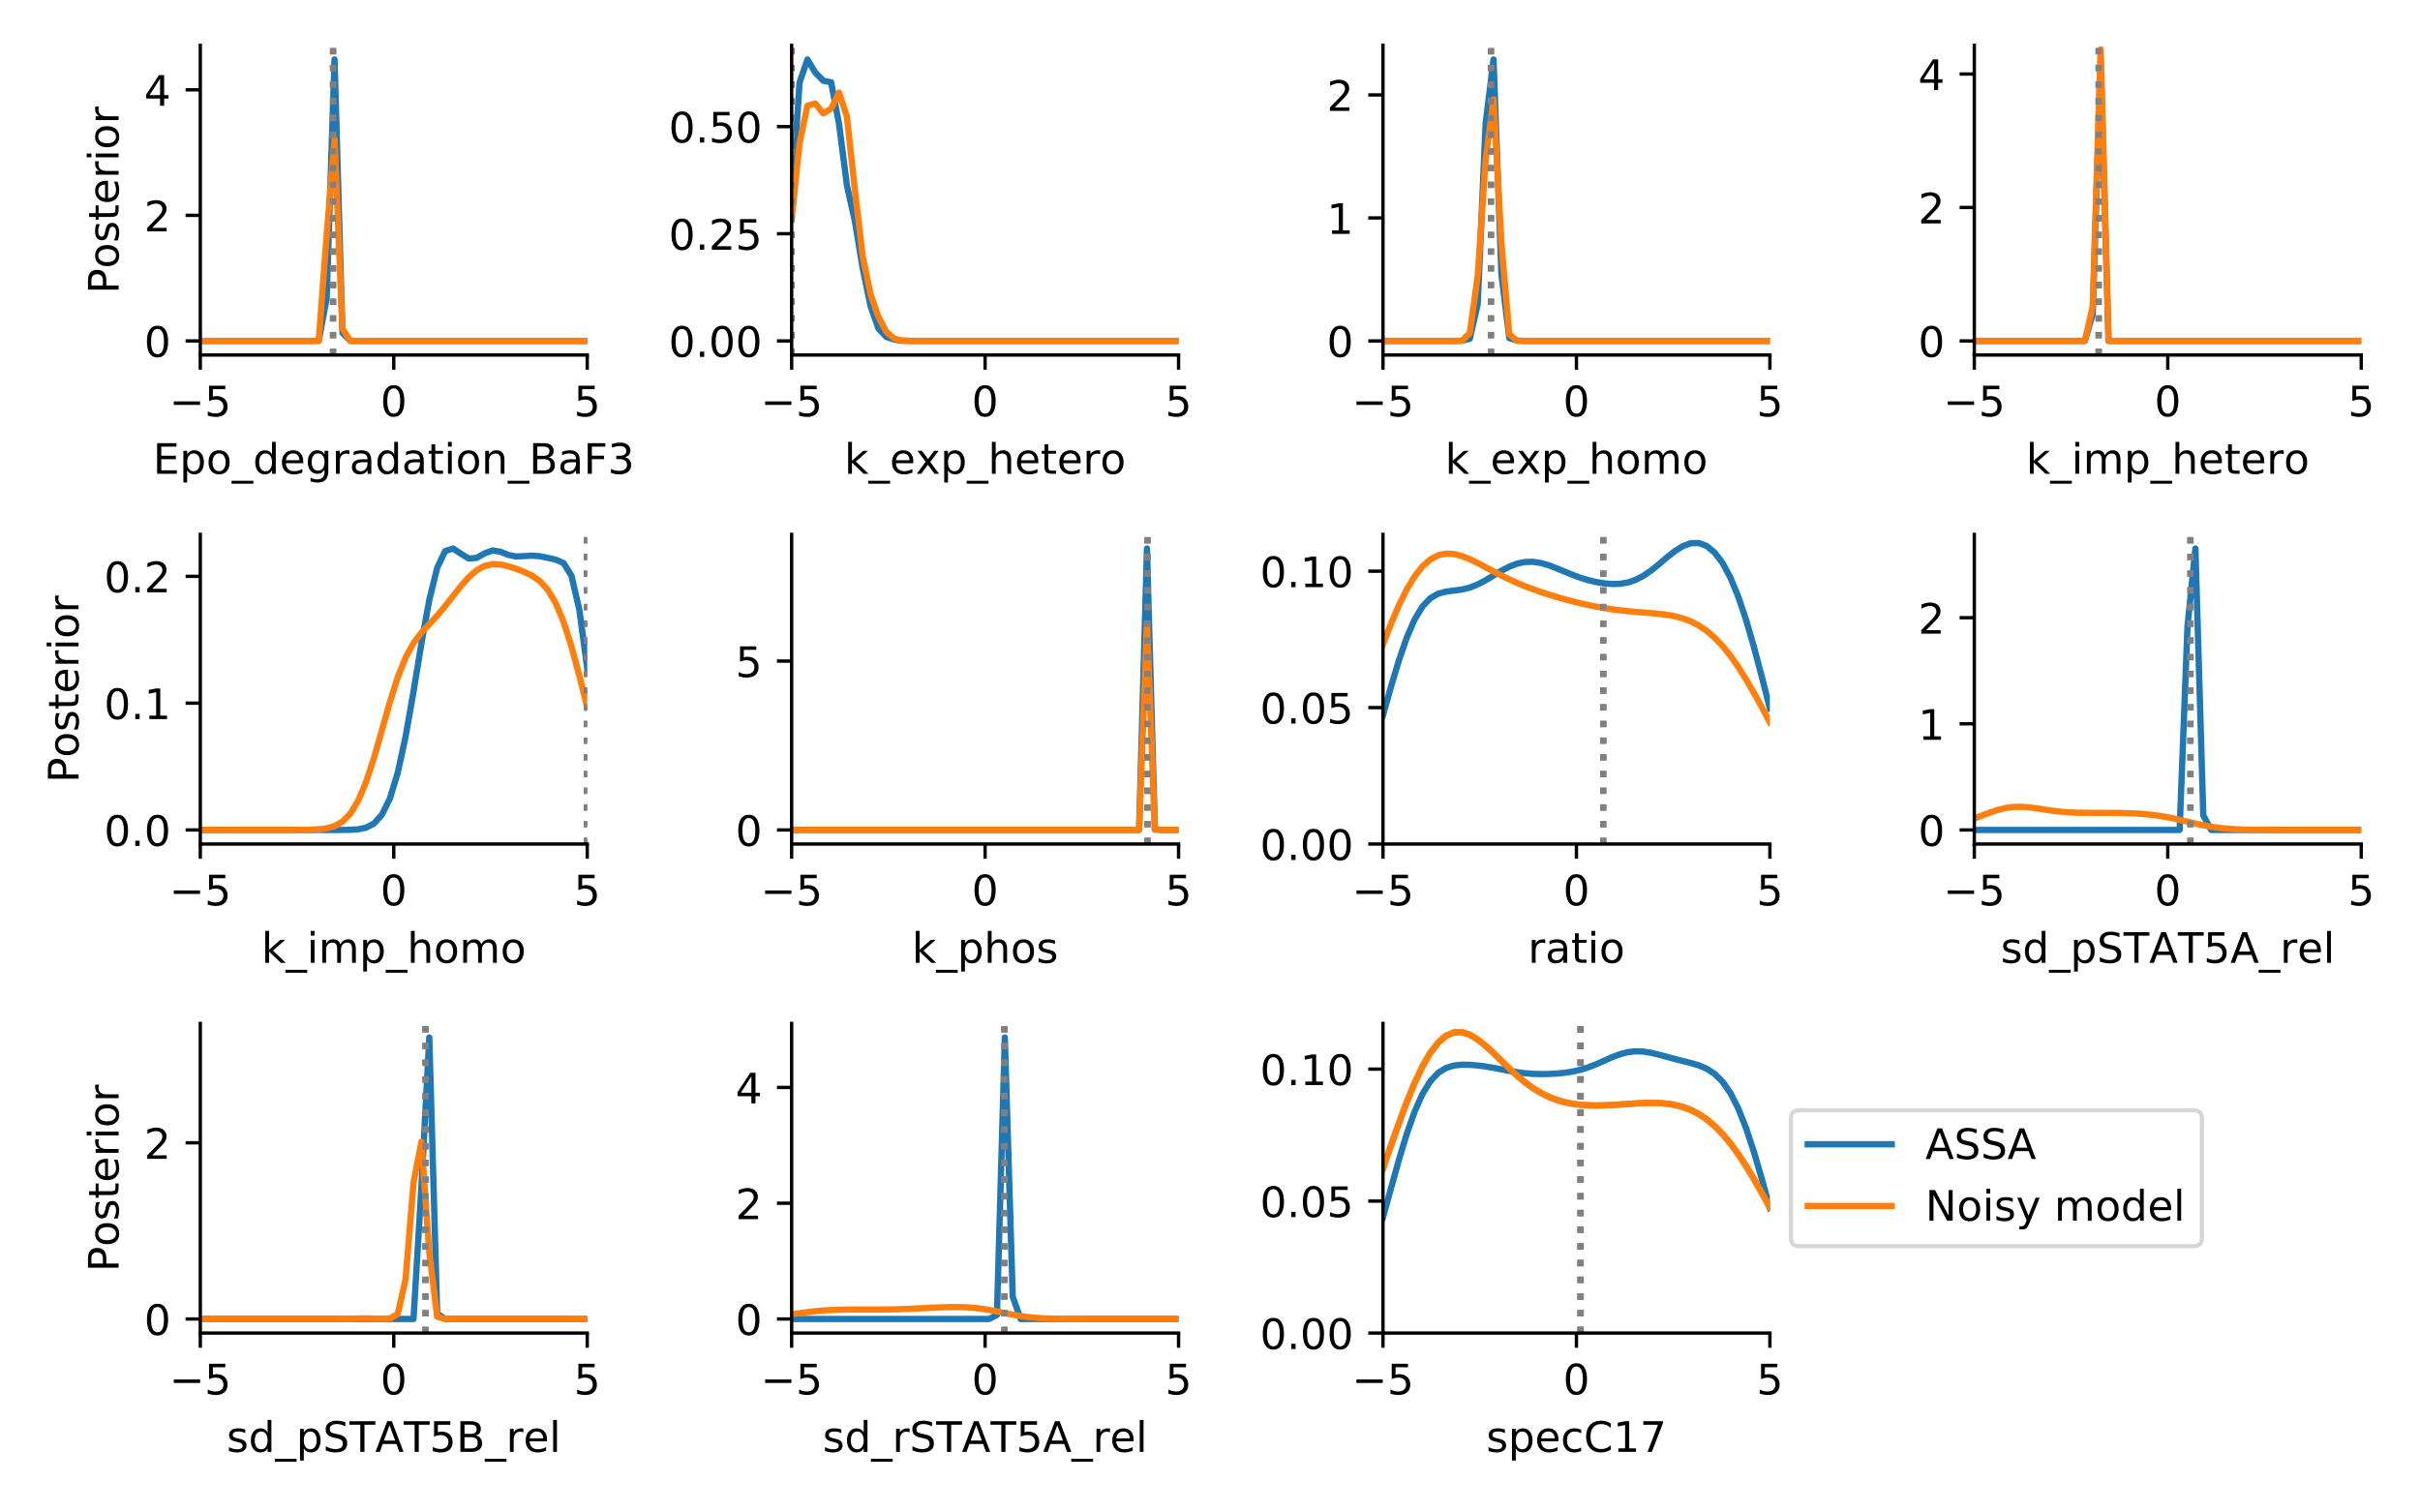 <?xml version="1.0" encoding="utf-8" standalone="no"?>
<!DOCTYPE svg PUBLIC "-//W3C//DTD SVG 1.1//EN"
  "http://www.w3.org/Graphics/SVG/1.1/DTD/svg11.dtd">
<!-- Created with matplotlib (https://matplotlib.org/) -->
<svg height="360pt" version="1.1" viewBox="0 0 576 360" width="576pt" xmlns="http://www.w3.org/2000/svg" xmlns:xlink="http://www.w3.org/1999/xlink">
 <defs>
  <style type="text/css">
*{stroke-linecap:butt;stroke-linejoin:round;}
  </style>
 </defs>
 <g id="figure_1">
  <g id="patch_1">
   <path d="M 0 360 
L 576 360 
L 576 0 
L 0 0 
z
" style="fill:#ffffff;"/>
  </g>
  <g id="axes_1">
   <g id="patch_2">
    <path d="M 47.675 84.494 
L 139.769 84.494 
L 139.769 10.8 
L 47.675 10.8 
z
" style="fill:#ffffff;"/>
   </g>
   <g id="matplotlib.axis_1">
    <g id="xtick_1">
     <g id="line2d_1">
      <defs>
       <path d="M 0 0 
L 0 3.5 
" id="mc328e60d0d" style="stroke:#000000;stroke-width:0.8;"/>
      </defs>
      <g>
       <use style="stroke:#000000;stroke-width:0.8;" x="47.675" xlink:href="#mc328e60d0d" y="84.494"/>
      </g>
     </g>
     <g id="text_1">
      <!-- −5 -->
      <defs>
       <path d="M 10.594 35.5 
L 73.188 35.5 
L 73.188 27.203 
L 10.594 27.203 
z
" id="DejaVuSans-8722"/>
       <path d="M 10.797 72.906 
L 49.516 72.906 
L 49.516 64.594 
L 19.828 64.594 
L 19.828 46.734 
Q 21.969 47.469 24.109 47.828 
Q 26.266 48.188 28.422 48.188 
Q 40.625 48.188 47.75 41.5 
Q 54.891 34.812 54.891 23.391 
Q 54.891 11.625 47.562 5.094 
Q 40.234 -1.422 26.906 -1.422 
Q 22.312 -1.422 17.547 -0.641 
Q 12.797 0.141 7.719 1.703 
L 7.719 11.625 
Q 12.109 9.234 16.797 8.062 
Q 21.484 6.891 26.703 6.891 
Q 35.156 6.891 40.078 11.328 
Q 45.016 15.766 45.016 23.391 
Q 45.016 31 40.078 35.438 
Q 35.156 39.891 26.703 39.891 
Q 22.75 39.891 18.812 39.016 
Q 14.891 38.141 10.797 36.281 
z
" id="DejaVuSans-53"/>
      </defs>
      <g transform="translate(40.304 99.092)scale(0.1 -0.1)">
       <use xlink:href="#DejaVuSans-8722"/>
       <use x="83.789" xlink:href="#DejaVuSans-53"/>
      </g>
     </g>
    </g>
    <g id="xtick_2">
     <g id="line2d_2">
      <g>
       <use style="stroke:#000000;stroke-width:0.8;" x="93.722" xlink:href="#mc328e60d0d" y="84.494"/>
      </g>
     </g>
     <g id="text_2">
      <!-- 0 -->
      <defs>
       <path d="M 31.781 66.406 
Q 24.172 66.406 20.328 58.906 
Q 16.5 51.422 16.5 36.375 
Q 16.5 21.391 20.328 13.891 
Q 24.172 6.391 31.781 6.391 
Q 39.453 6.391 43.281 13.891 
Q 47.125 21.391 47.125 36.375 
Q 47.125 51.422 43.281 58.906 
Q 39.453 66.406 31.781 66.406 
z
M 31.781 74.219 
Q 44.047 74.219 50.516 64.516 
Q 56.984 54.828 56.984 36.375 
Q 56.984 17.969 50.516 8.266 
Q 44.047 -1.422 31.781 -1.422 
Q 19.531 -1.422 13.062 8.266 
Q 6.594 17.969 6.594 36.375 
Q 6.594 54.828 13.062 64.516 
Q 19.531 74.219 31.781 74.219 
z
" id="DejaVuSans-48"/>
      </defs>
      <g transform="translate(90.541 99.092)scale(0.1 -0.1)">
       <use xlink:href="#DejaVuSans-48"/>
      </g>
     </g>
    </g>
    <g id="xtick_3">
     <g id="line2d_3">
      <g>
       <use style="stroke:#000000;stroke-width:0.8;" x="139.769" xlink:href="#mc328e60d0d" y="84.494"/>
      </g>
     </g>
     <g id="text_3">
      <!-- 5 -->
      <g transform="translate(136.588 99.092)scale(0.1 -0.1)">
       <use xlink:href="#DejaVuSans-53"/>
      </g>
     </g>
    </g>
    <g id="text_4">
     <!-- Epo_degradation_BaF3 -->
     <defs>
      <path d="M 9.812 72.906 
L 55.906 72.906 
L 55.906 64.594 
L 19.672 64.594 
L 19.672 43.016 
L 54.391 43.016 
L 54.391 34.719 
L 19.672 34.719 
L 19.672 8.297 
L 56.781 8.297 
L 56.781 0 
L 9.812 0 
z
" id="DejaVuSans-69"/>
      <path d="M 18.109 8.203 
L 18.109 -20.797 
L 9.078 -20.797 
L 9.078 54.688 
L 18.109 54.688 
L 18.109 46.391 
Q 20.953 51.266 25.266 53.625 
Q 29.594 56 35.594 56 
Q 45.562 56 51.781 48.094 
Q 58.016 40.188 58.016 27.297 
Q 58.016 14.406 51.781 6.484 
Q 45.562 -1.422 35.594 -1.422 
Q 29.594 -1.422 25.266 0.953 
Q 20.953 3.328 18.109 8.203 
z
M 48.688 27.297 
Q 48.688 37.203 44.609 42.844 
Q 40.531 48.484 33.406 48.484 
Q 26.266 48.484 22.188 42.844 
Q 18.109 37.203 18.109 27.297 
Q 18.109 17.391 22.188 11.75 
Q 26.266 6.109 33.406 6.109 
Q 40.531 6.109 44.609 11.75 
Q 48.688 17.391 48.688 27.297 
z
" id="DejaVuSans-112"/>
      <path d="M 30.609 48.391 
Q 23.391 48.391 19.188 42.75 
Q 14.984 37.109 14.984 27.297 
Q 14.984 17.484 19.156 11.844 
Q 23.344 6.203 30.609 6.203 
Q 37.797 6.203 41.984 11.859 
Q 46.188 17.531 46.188 27.297 
Q 46.188 37.016 41.984 42.703 
Q 37.797 48.391 30.609 48.391 
z
M 30.609 56 
Q 42.328 56 49.016 48.375 
Q 55.719 40.766 55.719 27.297 
Q 55.719 13.875 49.016 6.219 
Q 42.328 -1.422 30.609 -1.422 
Q 18.844 -1.422 12.172 6.219 
Q 5.516 13.875 5.516 27.297 
Q 5.516 40.766 12.172 48.375 
Q 18.844 56 30.609 56 
z
" id="DejaVuSans-111"/>
      <path d="M 50.984 -16.609 
L 50.984 -23.578 
L -0.984 -23.578 
L -0.984 -16.609 
z
" id="DejaVuSans-95"/>
      <path d="M 45.406 46.391 
L 45.406 75.984 
L 54.391 75.984 
L 54.391 0 
L 45.406 0 
L 45.406 8.203 
Q 42.578 3.328 38.25 0.953 
Q 33.938 -1.422 27.875 -1.422 
Q 17.969 -1.422 11.734 6.484 
Q 5.516 14.406 5.516 27.297 
Q 5.516 40.188 11.734 48.094 
Q 17.969 56 27.875 56 
Q 33.938 56 38.25 53.625 
Q 42.578 51.266 45.406 46.391 
z
M 14.797 27.297 
Q 14.797 17.391 18.875 11.75 
Q 22.953 6.109 30.078 6.109 
Q 37.203 6.109 41.297 11.75 
Q 45.406 17.391 45.406 27.297 
Q 45.406 37.203 41.297 42.844 
Q 37.203 48.484 30.078 48.484 
Q 22.953 48.484 18.875 42.844 
Q 14.797 37.203 14.797 27.297 
z
" id="DejaVuSans-100"/>
      <path d="M 56.203 29.594 
L 56.203 25.203 
L 14.891 25.203 
Q 15.484 15.922 20.484 11.062 
Q 25.484 6.203 34.422 6.203 
Q 39.594 6.203 44.453 7.469 
Q 49.312 8.734 54.109 11.281 
L 54.109 2.781 
Q 49.266 0.734 44.188 -0.344 
Q 39.109 -1.422 33.891 -1.422 
Q 20.797 -1.422 13.156 6.188 
Q 5.516 13.812 5.516 26.812 
Q 5.516 40.234 12.766 48.109 
Q 20.016 56 32.328 56 
Q 43.359 56 49.781 48.891 
Q 56.203 41.797 56.203 29.594 
z
M 47.219 32.234 
Q 47.125 39.594 43.094 43.984 
Q 39.062 48.391 32.422 48.391 
Q 24.906 48.391 20.391 44.141 
Q 15.875 39.891 15.188 32.172 
z
" id="DejaVuSans-101"/>
      <path d="M 45.406 27.984 
Q 45.406 37.75 41.375 43.109 
Q 37.359 48.484 30.078 48.484 
Q 22.859 48.484 18.828 43.109 
Q 14.797 37.75 14.797 27.984 
Q 14.797 18.266 18.828 12.891 
Q 22.859 7.516 30.078 7.516 
Q 37.359 7.516 41.375 12.891 
Q 45.406 18.266 45.406 27.984 
z
M 54.391 6.781 
Q 54.391 -7.172 48.188 -13.984 
Q 42 -20.797 29.203 -20.797 
Q 24.469 -20.797 20.266 -20.094 
Q 16.062 -19.391 12.109 -17.922 
L 12.109 -9.188 
Q 16.062 -11.328 19.922 -12.344 
Q 23.781 -13.375 27.781 -13.375 
Q 36.625 -13.375 41.016 -8.766 
Q 45.406 -4.156 45.406 5.172 
L 45.406 9.625 
Q 42.625 4.781 38.281 2.391 
Q 33.938 0 27.875 0 
Q 17.828 0 11.672 7.656 
Q 5.516 15.328 5.516 27.984 
Q 5.516 40.672 11.672 48.328 
Q 17.828 56 27.875 56 
Q 33.938 56 38.281 53.609 
Q 42.625 51.219 45.406 46.391 
L 45.406 54.688 
L 54.391 54.688 
z
" id="DejaVuSans-103"/>
      <path d="M 41.109 46.297 
Q 39.594 47.172 37.812 47.578 
Q 36.031 48 33.891 48 
Q 26.266 48 22.188 43.047 
Q 18.109 38.094 18.109 28.812 
L 18.109 0 
L 9.078 0 
L 9.078 54.688 
L 18.109 54.688 
L 18.109 46.188 
Q 20.953 51.172 25.484 53.578 
Q 30.031 56 36.531 56 
Q 37.453 56 38.578 55.875 
Q 39.703 55.766 41.062 55.516 
z
" id="DejaVuSans-114"/>
      <path d="M 34.281 27.484 
Q 23.391 27.484 19.188 25 
Q 14.984 22.516 14.984 16.5 
Q 14.984 11.719 18.141 8.906 
Q 21.297 6.109 26.703 6.109 
Q 34.188 6.109 38.703 11.406 
Q 43.219 16.703 43.219 25.484 
L 43.219 27.484 
z
M 52.203 31.203 
L 52.203 0 
L 43.219 0 
L 43.219 8.297 
Q 40.141 3.328 35.547 0.953 
Q 30.953 -1.422 24.312 -1.422 
Q 15.922 -1.422 10.953 3.297 
Q 6 8.016 6 15.922 
Q 6 25.141 12.172 29.828 
Q 18.359 34.516 30.609 34.516 
L 43.219 34.516 
L 43.219 35.406 
Q 43.219 41.609 39.141 45 
Q 35.062 48.391 27.688 48.391 
Q 23 48.391 18.547 47.266 
Q 14.109 46.141 10.016 43.891 
L 10.016 52.203 
Q 14.938 54.109 19.578 55.047 
Q 24.219 56 28.609 56 
Q 40.484 56 46.344 49.844 
Q 52.203 43.703 52.203 31.203 
z
" id="DejaVuSans-97"/>
      <path d="M 18.312 70.219 
L 18.312 54.688 
L 36.812 54.688 
L 36.812 47.703 
L 18.312 47.703 
L 18.312 18.016 
Q 18.312 11.328 20.141 9.422 
Q 21.969 7.516 27.594 7.516 
L 36.812 7.516 
L 36.812 0 
L 27.594 0 
Q 17.188 0 13.234 3.875 
Q 9.281 7.766 9.281 18.016 
L 9.281 47.703 
L 2.688 47.703 
L 2.688 54.688 
L 9.281 54.688 
L 9.281 70.219 
z
" id="DejaVuSans-116"/>
      <path d="M 9.422 54.688 
L 18.406 54.688 
L 18.406 0 
L 9.422 0 
z
M 9.422 75.984 
L 18.406 75.984 
L 18.406 64.594 
L 9.422 64.594 
z
" id="DejaVuSans-105"/>
      <path d="M 54.891 33.016 
L 54.891 0 
L 45.906 0 
L 45.906 32.719 
Q 45.906 40.484 42.875 44.328 
Q 39.844 48.188 33.797 48.188 
Q 26.516 48.188 22.312 43.547 
Q 18.109 38.922 18.109 30.906 
L 18.109 0 
L 9.078 0 
L 9.078 54.688 
L 18.109 54.688 
L 18.109 46.188 
Q 21.344 51.125 25.703 53.562 
Q 30.078 56 35.797 56 
Q 45.219 56 50.047 50.172 
Q 54.891 44.344 54.891 33.016 
z
" id="DejaVuSans-110"/>
      <path d="M 19.672 34.812 
L 19.672 8.109 
L 35.5 8.109 
Q 43.453 8.109 47.281 11.406 
Q 51.125 14.703 51.125 21.484 
Q 51.125 28.328 47.281 31.562 
Q 43.453 34.812 35.5 34.812 
z
M 19.672 64.797 
L 19.672 42.828 
L 34.281 42.828 
Q 41.5 42.828 45.031 45.531 
Q 48.578 48.25 48.578 53.812 
Q 48.578 59.328 45.031 62.062 
Q 41.5 64.797 34.281 64.797 
z
M 9.812 72.906 
L 35.016 72.906 
Q 46.297 72.906 52.391 68.219 
Q 58.5 63.531 58.5 54.891 
Q 58.5 48.188 55.375 44.234 
Q 52.25 40.281 46.188 39.312 
Q 53.469 37.75 57.5 32.781 
Q 61.531 27.828 61.531 20.406 
Q 61.531 10.641 54.891 5.312 
Q 48.25 0 35.984 0 
L 9.812 0 
z
" id="DejaVuSans-66"/>
      <path d="M 9.812 72.906 
L 51.703 72.906 
L 51.703 64.594 
L 19.672 64.594 
L 19.672 43.109 
L 48.578 43.109 
L 48.578 34.812 
L 19.672 34.812 
L 19.672 0 
L 9.812 0 
z
" id="DejaVuSans-70"/>
      <path d="M 40.578 39.312 
Q 47.656 37.797 51.625 33 
Q 55.609 28.219 55.609 21.188 
Q 55.609 10.406 48.188 4.484 
Q 40.766 -1.422 27.094 -1.422 
Q 22.516 -1.422 17.656 -0.516 
Q 12.797 0.391 7.625 2.203 
L 7.625 11.719 
Q 11.719 9.328 16.594 8.109 
Q 21.484 6.891 26.812 6.891 
Q 36.078 6.891 40.938 10.547 
Q 45.797 14.203 45.797 21.188 
Q 45.797 27.641 41.281 31.266 
Q 36.766 34.906 28.719 34.906 
L 20.219 34.906 
L 20.219 43.016 
L 29.109 43.016 
Q 36.375 43.016 40.234 45.922 
Q 44.094 48.828 44.094 54.297 
Q 44.094 59.906 40.109 62.906 
Q 36.141 65.922 28.719 65.922 
Q 24.656 65.922 20.016 65.031 
Q 15.375 64.156 9.812 62.312 
L 9.812 71.094 
Q 15.438 72.656 20.344 73.438 
Q 25.25 74.219 29.594 74.219 
Q 40.828 74.219 47.359 69.109 
Q 53.906 64.016 53.906 55.328 
Q 53.906 49.266 50.438 45.094 
Q 46.969 40.922 40.578 39.312 
z
" id="DejaVuSans-51"/>
     </defs>
     <g transform="translate(36.418 112.77)scale(0.1 -0.1)">
      <use xlink:href="#DejaVuSans-69"/>
      <use x="63.184" xlink:href="#DejaVuSans-112"/>
      <use x="126.66" xlink:href="#DejaVuSans-111"/>
      <use x="187.842" xlink:href="#DejaVuSans-95"/>
      <use x="237.842" xlink:href="#DejaVuSans-100"/>
      <use x="301.318" xlink:href="#DejaVuSans-101"/>
      <use x="362.842" xlink:href="#DejaVuSans-103"/>
      <use x="426.318" xlink:href="#DejaVuSans-114"/>
      <use x="467.432" xlink:href="#DejaVuSans-97"/>
      <use x="528.711" xlink:href="#DejaVuSans-100"/>
      <use x="592.188" xlink:href="#DejaVuSans-97"/>
      <use x="653.467" xlink:href="#DejaVuSans-116"/>
      <use x="692.676" xlink:href="#DejaVuSans-105"/>
      <use x="720.459" xlink:href="#DejaVuSans-111"/>
      <use x="781.641" xlink:href="#DejaVuSans-110"/>
      <use x="845.02" xlink:href="#DejaVuSans-95"/>
      <use x="895.02" xlink:href="#DejaVuSans-66"/>
      <use x="963.623" xlink:href="#DejaVuSans-97"/>
      <use x="1024.902" xlink:href="#DejaVuSans-70"/>
      <use x="1082.422" xlink:href="#DejaVuSans-51"/>
     </g>
    </g>
   </g>
   <g id="matplotlib.axis_2">
    <g id="ytick_1">
     <g id="line2d_4">
      <defs>
       <path d="M 0 0 
L -3.5 0 
" id="m8117efbdbf" style="stroke:#000000;stroke-width:0.8;"/>
      </defs>
      <g>
       <use style="stroke:#000000;stroke-width:0.8;" x="47.675" xlink:href="#m8117efbdbf" y="81.144"/>
      </g>
     </g>
     <g id="text_5">
      <!-- 0 -->
      <g transform="translate(34.312 84.943)scale(0.1 -0.1)">
       <use xlink:href="#DejaVuSans-48"/>
      </g>
     </g>
    </g>
    <g id="ytick_2">
     <g id="line2d_5">
      <g>
       <use style="stroke:#000000;stroke-width:0.8;" x="47.675" xlink:href="#m8117efbdbf" y="51.261"/>
      </g>
     </g>
     <g id="text_6">
      <!-- 2 -->
      <defs>
       <path d="M 19.188 8.297 
L 53.609 8.297 
L 53.609 0 
L 7.328 0 
L 7.328 8.297 
Q 12.938 14.109 22.625 23.891 
Q 32.328 33.688 34.812 36.531 
Q 39.547 41.844 41.422 45.531 
Q 43.312 49.219 43.312 52.781 
Q 43.312 58.594 39.234 62.25 
Q 35.156 65.922 28.609 65.922 
Q 23.969 65.922 18.812 64.312 
Q 13.672 62.703 7.812 59.422 
L 7.812 69.391 
Q 13.766 71.781 18.938 73 
Q 24.125 74.219 28.422 74.219 
Q 39.75 74.219 46.484 68.547 
Q 53.219 62.891 53.219 53.422 
Q 53.219 48.922 51.531 44.891 
Q 49.859 40.875 45.406 35.406 
Q 44.188 33.984 37.641 27.219 
Q 31.109 20.453 19.188 8.297 
z
" id="DejaVuSans-50"/>
      </defs>
      <g transform="translate(34.312 55.06)scale(0.1 -0.1)">
       <use xlink:href="#DejaVuSans-50"/>
      </g>
     </g>
    </g>
    <g id="ytick_3">
     <g id="line2d_6">
      <g>
       <use style="stroke:#000000;stroke-width:0.8;" x="47.675" xlink:href="#m8117efbdbf" y="21.377"/>
      </g>
     </g>
     <g id="text_7">
      <!-- 4 -->
      <defs>
       <path d="M 37.797 64.312 
L 12.891 25.391 
L 37.797 25.391 
z
M 35.203 72.906 
L 47.609 72.906 
L 47.609 25.391 
L 58.016 25.391 
L 58.016 17.188 
L 47.609 17.188 
L 47.609 0 
L 37.797 0 
L 37.797 17.188 
L 4.891 17.188 
L 4.891 26.703 
z
" id="DejaVuSans-52"/>
      </defs>
      <g transform="translate(34.312 25.176)scale(0.1 -0.1)">
       <use xlink:href="#DejaVuSans-52"/>
      </g>
     </g>
    </g>
    <g id="text_8">
     <!-- Posterior -->
     <defs>
      <path d="M 19.672 64.797 
L 19.672 37.406 
L 32.078 37.406 
Q 38.969 37.406 42.719 40.969 
Q 46.484 44.531 46.484 51.125 
Q 46.484 57.672 42.719 61.234 
Q 38.969 64.797 32.078 64.797 
z
M 9.812 72.906 
L 32.078 72.906 
Q 44.344 72.906 50.609 67.359 
Q 56.891 61.812 56.891 51.125 
Q 56.891 40.328 50.609 34.812 
Q 44.344 29.297 32.078 29.297 
L 19.672 29.297 
L 19.672 0 
L 9.812 0 
z
" id="DejaVuSans-80"/>
      <path d="M 44.281 53.078 
L 44.281 44.578 
Q 40.484 46.531 36.375 47.5 
Q 32.281 48.484 27.875 48.484 
Q 21.188 48.484 17.844 46.438 
Q 14.5 44.391 14.5 40.281 
Q 14.5 37.156 16.891 35.375 
Q 19.281 33.594 26.516 31.984 
L 29.594 31.297 
Q 39.156 29.25 43.188 25.516 
Q 47.219 21.781 47.219 15.094 
Q 47.219 7.469 41.188 3.016 
Q 35.156 -1.422 24.609 -1.422 
Q 20.219 -1.422 15.453 -0.562 
Q 10.688 0.297 5.422 2 
L 5.422 11.281 
Q 10.406 8.688 15.234 7.391 
Q 20.062 6.109 24.812 6.109 
Q 31.156 6.109 34.562 8.281 
Q 37.984 10.453 37.984 14.406 
Q 37.984 18.062 35.516 20.016 
Q 33.062 21.969 24.703 23.781 
L 21.578 24.516 
Q 13.234 26.266 9.516 29.906 
Q 5.812 33.547 5.812 39.891 
Q 5.812 47.609 11.281 51.797 
Q 16.75 56 26.812 56 
Q 31.781 56 36.172 55.266 
Q 40.578 54.547 44.281 53.078 
z
" id="DejaVuSans-115"/>
     </defs>
     <g transform="translate(28.233 69.92)rotate(-90)scale(0.1 -0.1)">
      <use xlink:href="#DejaVuSans-80"/>
      <use x="60.256" xlink:href="#DejaVuSans-111"/>
      <use x="121.438" xlink:href="#DejaVuSans-115"/>
      <use x="173.537" xlink:href="#DejaVuSans-116"/>
      <use x="212.746" xlink:href="#DejaVuSans-101"/>
      <use x="274.27" xlink:href="#DejaVuSans-114"/>
      <use x="315.383" xlink:href="#DejaVuSans-105"/>
      <use x="343.166" xlink:href="#DejaVuSans-111"/>
      <use x="404.348" xlink:href="#DejaVuSans-114"/>
     </g>
    </g>
   </g>
   <g id="line2d_7">
    <path clip-path="url(#peac826328a)" d="M 47.675 81.144 
L 49.554 81.144 
L 51.434 81.144 
L 53.313 81.144 
L 55.193 81.144 
L 57.072 81.144 
L 58.952 81.144 
L 60.831 81.144 
L 62.711 81.144 
L 64.59 81.144 
L 66.47 81.144 
L 68.349 81.144 
L 70.229 81.144 
L 72.108 81.144 
L 73.988 81.144 
L 75.867 81.144 
L 77.747 71.02 
L 79.626 14.15 
L 81.506 79.229 
L 83.385 81.144 
L 85.265 81.144 
L 87.144 81.144 
L 89.024 81.144 
L 90.903 81.144 
L 92.782 81.144 
L 94.662 81.144 
L 96.541 81.144 
L 98.421 81.144 
L 100.3 81.144 
L 102.18 81.144 
L 104.059 81.144 
L 105.939 81.144 
L 107.818 81.144 
L 109.698 81.144 
L 111.577 81.144 
L 113.457 81.144 
L 115.336 81.144 
L 117.216 81.144 
L 119.095 81.144 
L 120.975 81.144 
L 122.854 81.144 
L 124.734 81.144 
L 126.613 81.144 
L 128.493 81.144 
L 130.372 81.144 
L 132.252 81.144 
L 134.131 81.144 
L 136.01 81.144 
L 137.89 81.144 
L 139.769 81.144 
" style="fill:none;stroke:#1f77b4;stroke-linecap:square;stroke-width:1.5;"/>
   </g>
   <g id="line2d_8">
    <path clip-path="url(#peac826328a)" d="M 79.273 84.494 
L 79.273 10.8 
" style="fill:none;stroke:#808080;stroke-dasharray:1.5,2.475;stroke-dashoffset:0;stroke-width:1.5;"/>
   </g>
   <g id="line2d_9">
    <path clip-path="url(#peac826328a)" d="M 47.675 81.144 
L 49.554 81.144 
L 51.434 81.144 
L 53.313 81.144 
L 55.193 81.144 
L 57.072 81.144 
L 58.952 81.144 
L 60.831 81.144 
L 62.711 81.144 
L 64.59 81.144 
L 66.47 81.144 
L 68.349 81.144 
L 70.229 81.144 
L 72.108 81.144 
L 73.988 81.144 
L 75.867 81.076 
L 77.747 55.974 
L 79.626 33.185 
L 81.506 78.227 
L 83.385 81.144 
L 85.265 81.144 
L 87.144 81.144 
L 89.024 81.144 
L 90.903 81.144 
L 92.782 81.144 
L 94.662 81.144 
L 96.541 81.144 
L 98.421 81.144 
L 100.3 81.144 
L 102.18 81.144 
L 104.059 81.144 
L 105.939 81.144 
L 107.818 81.144 
L 109.698 81.144 
L 111.577 81.144 
L 113.457 81.144 
L 115.336 81.144 
L 117.216 81.144 
L 119.095 81.144 
L 120.975 81.144 
L 122.854 81.144 
L 124.734 81.144 
L 126.613 81.144 
L 128.493 81.144 
L 130.372 81.144 
L 132.252 81.144 
L 134.131 81.144 
L 136.01 81.144 
L 137.89 81.144 
L 139.769 81.144 
" style="fill:none;stroke:#ff7f0e;stroke-linecap:square;stroke-width:1.5;"/>
   </g>
   <g id="line2d_10">
    <path clip-path="url(#peac826328a)" d="M 79.273 84.494 
L 79.273 10.8 
" style="fill:none;stroke:#808080;stroke-dasharray:1.5,2.475;stroke-dashoffset:0;stroke-width:1.5;"/>
   </g>
   <g id="patch_3">
    <path d="M 47.675 84.494 
L 47.675 10.8 
" style="fill:none;stroke:#000000;stroke-linecap:square;stroke-linejoin:miter;stroke-width:0.8;"/>
   </g>
   <g id="patch_4">
    <path d="M 47.675 84.494 
L 139.769 84.494 
" style="fill:none;stroke:#000000;stroke-linecap:square;stroke-linejoin:miter;stroke-width:0.8;"/>
   </g>
  </g>
  <g id="axes_2">
   <g id="patch_5">
    <path d="M 188.423 84.494 
L 280.517 84.494 
L 280.517 10.8 
L 188.423 10.8 
z
" style="fill:#ffffff;"/>
   </g>
   <g id="matplotlib.axis_3">
    <g id="xtick_4">
     <g id="line2d_11">
      <g>
       <use style="stroke:#000000;stroke-width:0.8;" x="188.423" xlink:href="#mc328e60d0d" y="84.494"/>
      </g>
     </g>
     <g id="text_9">
      <!-- −5 -->
      <g transform="translate(181.052 99.092)scale(0.1 -0.1)">
       <use xlink:href="#DejaVuSans-8722"/>
       <use x="83.789" xlink:href="#DejaVuSans-53"/>
      </g>
     </g>
    </g>
    <g id="xtick_5">
     <g id="line2d_12">
      <g>
       <use style="stroke:#000000;stroke-width:0.8;" x="234.47" xlink:href="#mc328e60d0d" y="84.494"/>
      </g>
     </g>
     <g id="text_10">
      <!-- 0 -->
      <g transform="translate(231.289 99.092)scale(0.1 -0.1)">
       <use xlink:href="#DejaVuSans-48"/>
      </g>
     </g>
    </g>
    <g id="xtick_6">
     <g id="line2d_13">
      <g>
       <use style="stroke:#000000;stroke-width:0.8;" x="280.517" xlink:href="#mc328e60d0d" y="84.494"/>
      </g>
     </g>
     <g id="text_11">
      <!-- 5 -->
      <g transform="translate(277.336 99.092)scale(0.1 -0.1)">
       <use xlink:href="#DejaVuSans-53"/>
      </g>
     </g>
    </g>
    <g id="text_12">
     <!-- k_exp_hetero -->
     <defs>
      <path d="M 9.078 75.984 
L 18.109 75.984 
L 18.109 31.109 
L 44.922 54.688 
L 56.391 54.688 
L 27.391 29.109 
L 57.625 0 
L 45.906 0 
L 18.109 26.703 
L 18.109 0 
L 9.078 0 
z
" id="DejaVuSans-107"/>
      <path d="M 54.891 54.688 
L 35.109 28.078 
L 55.906 0 
L 45.312 0 
L 29.391 21.484 
L 13.484 0 
L 2.875 0 
L 24.125 28.609 
L 4.688 54.688 
L 15.281 54.688 
L 29.781 35.203 
L 44.281 54.688 
z
" id="DejaVuSans-120"/>
      <path d="M 54.891 33.016 
L 54.891 0 
L 45.906 0 
L 45.906 32.719 
Q 45.906 40.484 42.875 44.328 
Q 39.844 48.188 33.797 48.188 
Q 26.516 48.188 22.312 43.547 
Q 18.109 38.922 18.109 30.906 
L 18.109 0 
L 9.078 0 
L 9.078 75.984 
L 18.109 75.984 
L 18.109 46.188 
Q 21.344 51.125 25.703 53.562 
Q 30.078 56 35.797 56 
Q 45.219 56 50.047 50.172 
Q 54.891 44.344 54.891 33.016 
z
" id="DejaVuSans-104"/>
     </defs>
     <g transform="translate(200.97 112.77)scale(0.1 -0.1)">
      <use xlink:href="#DejaVuSans-107"/>
      <use x="57.91" xlink:href="#DejaVuSans-95"/>
      <use x="107.91" xlink:href="#DejaVuSans-101"/>
      <use x="169.418" xlink:href="#DejaVuSans-120"/>
      <use x="228.598" xlink:href="#DejaVuSans-112"/>
      <use x="292.074" xlink:href="#DejaVuSans-95"/>
      <use x="342.074" xlink:href="#DejaVuSans-104"/>
      <use x="405.453" xlink:href="#DejaVuSans-101"/>
      <use x="466.977" xlink:href="#DejaVuSans-116"/>
      <use x="506.186" xlink:href="#DejaVuSans-101"/>
      <use x="567.709" xlink:href="#DejaVuSans-114"/>
      <use x="608.791" xlink:href="#DejaVuSans-111"/>
     </g>
    </g>
   </g>
   <g id="matplotlib.axis_4">
    <g id="ytick_4">
     <g id="line2d_14">
      <g>
       <use style="stroke:#000000;stroke-width:0.8;" x="188.423" xlink:href="#m8117efbdbf" y="81.144"/>
      </g>
     </g>
     <g id="text_13">
      <!-- 0.00 -->
      <defs>
       <path d="M 10.688 12.406 
L 21 12.406 
L 21 0 
L 10.688 0 
z
" id="DejaVuSans-46"/>
      </defs>
      <g transform="translate(159.157 84.943)scale(0.1 -0.1)">
       <use xlink:href="#DejaVuSans-48"/>
       <use x="63.623" xlink:href="#DejaVuSans-46"/>
       <use x="95.41" xlink:href="#DejaVuSans-48"/>
       <use x="159.033" xlink:href="#DejaVuSans-48"/>
      </g>
     </g>
    </g>
    <g id="ytick_5">
     <g id="line2d_15">
      <g>
       <use style="stroke:#000000;stroke-width:0.8;" x="188.423" xlink:href="#m8117efbdbf" y="55.636"/>
      </g>
     </g>
     <g id="text_14">
      <!-- 0.25 -->
      <g transform="translate(159.157 59.436)scale(0.1 -0.1)">
       <use xlink:href="#DejaVuSans-48"/>
       <use x="63.623" xlink:href="#DejaVuSans-46"/>
       <use x="95.41" xlink:href="#DejaVuSans-50"/>
       <use x="159.033" xlink:href="#DejaVuSans-53"/>
      </g>
     </g>
    </g>
    <g id="ytick_6">
     <g id="line2d_16">
      <g>
       <use style="stroke:#000000;stroke-width:0.8;" x="188.423" xlink:href="#m8117efbdbf" y="30.129"/>
      </g>
     </g>
     <g id="text_15">
      <!-- 0.50 -->
      <g transform="translate(159.157 33.928)scale(0.1 -0.1)">
       <use xlink:href="#DejaVuSans-48"/>
       <use x="63.623" xlink:href="#DejaVuSans-46"/>
       <use x="95.41" xlink:href="#DejaVuSans-53"/>
       <use x="159.033" xlink:href="#DejaVuSans-48"/>
      </g>
     </g>
    </g>
   </g>
   <g id="line2d_17">
    <path clip-path="url(#p106d2d2487)" d="M 188.423 48.872 
L 190.302 19.666 
L 192.182 14.15 
L 194.061 17.279 
L 195.941 19.208 
L 197.82 19.583 
L 199.7 29.497 
L 201.579 44.116 
L 203.459 52.548 
L 205.338 63.861 
L 207.217 72.882 
L 209.097 78.218 
L 210.976 80.192 
L 212.856 80.84 
L 214.735 81.104 
L 216.615 81.143 
L 218.494 81.144 
L 220.374 81.144 
L 222.253 81.144 
L 224.133 81.144 
L 226.012 81.144 
L 227.892 81.144 
L 229.771 81.144 
L 231.651 81.144 
L 233.53 81.144 
L 235.41 81.144 
L 237.289 81.144 
L 239.169 81.144 
L 241.048 81.144 
L 242.928 81.144 
L 244.807 81.144 
L 246.687 81.144 
L 248.566 81.144 
L 250.445 81.144 
L 252.325 81.144 
L 254.204 81.144 
L 256.084 81.144 
L 257.963 81.144 
L 259.843 81.144 
L 261.722 81.144 
L 263.602 81.144 
L 265.481 81.144 
L 267.361 81.144 
L 269.24 81.144 
L 271.12 81.144 
L 272.999 81.144 
L 274.879 81.144 
L 276.758 81.144 
L 278.638 81.144 
L 280.517 81.144 
" style="fill:none;stroke:#1f77b4;stroke-linecap:square;stroke-width:1.5;"/>
   </g>
   <g id="line2d_18">
    <path clip-path="url(#p106d2d2487)" d="M 188.425 84.494 
L 188.425 10.8 
" style="fill:none;stroke:#808080;stroke-dasharray:1.5,2.475;stroke-dashoffset:0;stroke-width:1.5;"/>
   </g>
   <g id="line2d_19">
    <path clip-path="url(#p106d2d2487)" d="M 188.423 52.327 
L 190.302 34.156 
L 192.182 25.154 
L 194.061 24.645 
L 195.941 26.992 
L 197.82 25.859 
L 199.7 22.025 
L 201.579 27.763 
L 203.459 45.032 
L 205.338 60.957 
L 207.217 70.05 
L 209.097 75.445 
L 210.976 78.969 
L 212.856 80.604 
L 214.735 81.061 
L 216.615 81.136 
L 218.494 81.144 
L 220.374 81.144 
L 222.253 81.144 
L 224.133 81.144 
L 226.012 81.144 
L 227.892 81.144 
L 229.771 81.144 
L 231.651 81.144 
L 233.53 81.144 
L 235.41 81.144 
L 237.289 81.144 
L 239.169 81.144 
L 241.048 81.144 
L 242.928 81.144 
L 244.807 81.144 
L 246.687 81.144 
L 248.566 81.144 
L 250.445 81.144 
L 252.325 81.144 
L 254.204 81.144 
L 256.084 81.144 
L 257.963 81.144 
L 259.843 81.144 
L 261.722 81.144 
L 263.602 81.144 
L 265.481 81.144 
L 267.361 81.144 
L 269.24 81.144 
L 271.12 81.144 
L 272.999 81.144 
L 274.879 81.144 
L 276.758 81.144 
L 278.638 81.144 
L 280.517 81.144 
" style="fill:none;stroke:#ff7f0e;stroke-linecap:square;stroke-width:1.5;"/>
   </g>
   <g id="line2d_20">
    <path clip-path="url(#p106d2d2487)" d="M 188.425 84.494 
L 188.425 10.8 
" style="fill:none;stroke:#808080;stroke-dasharray:1.5,2.475;stroke-dashoffset:0;stroke-width:1.5;"/>
   </g>
   <g id="patch_6">
    <path d="M 188.423 84.494 
L 188.423 10.8 
" style="fill:none;stroke:#000000;stroke-linecap:square;stroke-linejoin:miter;stroke-width:0.8;"/>
   </g>
   <g id="patch_7">
    <path d="M 188.423 84.494 
L 280.517 84.494 
" style="fill:none;stroke:#000000;stroke-linecap:square;stroke-linejoin:miter;stroke-width:0.8;"/>
   </g>
  </g>
  <g id="axes_3">
   <g id="patch_8">
    <path d="M 329.17 84.494 
L 421.265 84.494 
L 421.265 10.8 
L 329.17 10.8 
z
" style="fill:#ffffff;"/>
   </g>
   <g id="matplotlib.axis_5">
    <g id="xtick_7">
     <g id="line2d_21">
      <g>
       <use style="stroke:#000000;stroke-width:0.8;" x="329.17" xlink:href="#mc328e60d0d" y="84.494"/>
      </g>
     </g>
     <g id="text_16">
      <!-- −5 -->
      <g transform="translate(321.799 99.092)scale(0.1 -0.1)">
       <use xlink:href="#DejaVuSans-8722"/>
       <use x="83.789" xlink:href="#DejaVuSans-53"/>
      </g>
     </g>
    </g>
    <g id="xtick_8">
     <g id="line2d_22">
      <g>
       <use style="stroke:#000000;stroke-width:0.8;" x="375.218" xlink:href="#mc328e60d0d" y="84.494"/>
      </g>
     </g>
     <g id="text_17">
      <!-- 0 -->
      <g transform="translate(372.036 99.092)scale(0.1 -0.1)">
       <use xlink:href="#DejaVuSans-48"/>
      </g>
     </g>
    </g>
    <g id="xtick_9">
     <g id="line2d_23">
      <g>
       <use style="stroke:#000000;stroke-width:0.8;" x="421.265" xlink:href="#mc328e60d0d" y="84.494"/>
      </g>
     </g>
     <g id="text_18">
      <!-- 5 -->
      <g transform="translate(418.084 99.092)scale(0.1 -0.1)">
       <use xlink:href="#DejaVuSans-53"/>
      </g>
     </g>
    </g>
    <g id="text_19">
     <!-- k_exp_homo -->
     <defs>
      <path d="M 52 44.188 
Q 55.375 50.25 60.062 53.125 
Q 64.75 56 71.094 56 
Q 79.641 56 84.281 50.016 
Q 88.922 44.047 88.922 33.016 
L 88.922 0 
L 79.891 0 
L 79.891 32.719 
Q 79.891 40.578 77.094 44.375 
Q 74.312 48.188 68.609 48.188 
Q 61.625 48.188 57.562 43.547 
Q 53.516 38.922 53.516 30.906 
L 53.516 0 
L 44.484 0 
L 44.484 32.719 
Q 44.484 40.625 41.703 44.406 
Q 38.922 48.188 33.109 48.188 
Q 26.219 48.188 22.156 43.531 
Q 18.109 38.875 18.109 30.906 
L 18.109 0 
L 9.078 0 
L 9.078 54.688 
L 18.109 54.688 
L 18.109 46.188 
Q 21.188 51.219 25.484 53.609 
Q 29.781 56 35.688 56 
Q 41.656 56 45.828 52.969 
Q 50 49.953 52 44.188 
z
" id="DejaVuSans-109"/>
     </defs>
     <g transform="translate(343.955 112.77)scale(0.1 -0.1)">
      <use xlink:href="#DejaVuSans-107"/>
      <use x="57.91" xlink:href="#DejaVuSans-95"/>
      <use x="107.91" xlink:href="#DejaVuSans-101"/>
      <use x="169.418" xlink:href="#DejaVuSans-120"/>
      <use x="228.598" xlink:href="#DejaVuSans-112"/>
      <use x="292.074" xlink:href="#DejaVuSans-95"/>
      <use x="342.074" xlink:href="#DejaVuSans-104"/>
      <use x="405.453" xlink:href="#DejaVuSans-111"/>
      <use x="466.635" xlink:href="#DejaVuSans-109"/>
      <use x="564.047" xlink:href="#DejaVuSans-111"/>
     </g>
    </g>
   </g>
   <g id="matplotlib.axis_6">
    <g id="ytick_7">
     <g id="line2d_24">
      <g>
       <use style="stroke:#000000;stroke-width:0.8;" x="329.17" xlink:href="#m8117efbdbf" y="81.144"/>
      </g>
     </g>
     <g id="text_20">
      <!-- 0 -->
      <g transform="translate(315.808 84.943)scale(0.1 -0.1)">
       <use xlink:href="#DejaVuSans-48"/>
      </g>
     </g>
    </g>
    <g id="ytick_8">
     <g id="line2d_25">
      <g>
       <use style="stroke:#000000;stroke-width:0.8;" x="329.17" xlink:href="#m8117efbdbf" y="51.867"/>
      </g>
     </g>
     <g id="text_21">
      <!-- 1 -->
      <defs>
       <path d="M 12.406 8.297 
L 28.516 8.297 
L 28.516 63.922 
L 10.984 60.406 
L 10.984 69.391 
L 28.422 72.906 
L 38.281 72.906 
L 38.281 8.297 
L 54.391 8.297 
L 54.391 0 
L 12.406 0 
z
" id="DejaVuSans-49"/>
      </defs>
      <g transform="translate(315.808 55.666)scale(0.1 -0.1)">
       <use xlink:href="#DejaVuSans-49"/>
      </g>
     </g>
    </g>
    <g id="ytick_9">
     <g id="line2d_26">
      <g>
       <use style="stroke:#000000;stroke-width:0.8;" x="329.17" xlink:href="#m8117efbdbf" y="22.589"/>
      </g>
     </g>
     <g id="text_22">
      <!-- 2 -->
      <g transform="translate(315.808 26.388)scale(0.1 -0.1)">
       <use xlink:href="#DejaVuSans-50"/>
      </g>
     </g>
    </g>
   </g>
   <g id="line2d_27">
    <path clip-path="url(#pb86c2ad4d4)" d="M 329.17 81.144 
L 331.05 81.144 
L 332.929 81.144 
L 334.809 81.144 
L 336.688 81.144 
L 338.568 81.144 
L 340.447 81.144 
L 342.327 81.144 
L 344.206 81.144 
L 346.086 81.144 
L 347.965 81.104 
L 349.845 80.614 
L 351.724 72.38 
L 353.604 29.394 
L 355.483 14.15 
L 357.363 65.263 
L 359.242 80.459 
L 361.122 81.084 
L 363.001 81.144 
L 364.88 81.144 
L 366.76 81.144 
L 368.639 81.144 
L 370.519 81.144 
L 372.398 81.144 
L 374.278 81.144 
L 376.157 81.144 
L 378.037 81.144 
L 379.916 81.144 
L 381.796 81.144 
L 383.675 81.144 
L 385.555 81.144 
L 387.434 81.144 
L 389.314 81.144 
L 391.193 81.144 
L 393.073 81.144 
L 394.952 81.144 
L 396.832 81.144 
L 398.711 81.144 
L 400.591 81.144 
L 402.47 81.144 
L 404.35 81.144 
L 406.229 81.144 
L 408.108 81.144 
L 409.988 81.144 
L 411.867 81.144 
L 413.747 81.144 
L 415.626 81.144 
L 417.506 81.144 
L 419.385 81.144 
L 421.265 81.144 
" style="fill:none;stroke:#1f77b4;stroke-linecap:square;stroke-width:1.5;"/>
   </g>
   <g id="line2d_28">
    <path clip-path="url(#pb86c2ad4d4)" d="M 354.868 84.494 
L 354.868 10.8 
" style="fill:none;stroke:#808080;stroke-dasharray:1.5,2.475;stroke-dashoffset:0;stroke-width:1.5;"/>
   </g>
   <g id="line2d_29">
    <path clip-path="url(#pb86c2ad4d4)" d="M 329.17 81.144 
L 331.05 81.144 
L 332.929 81.144 
L 334.809 81.144 
L 336.688 81.144 
L 338.568 81.144 
L 340.447 81.144 
L 342.327 81.144 
L 344.206 81.144 
L 346.086 81.144 
L 347.965 81.119 
L 349.845 79.248 
L 351.724 65.642 
L 353.604 38.139 
L 355.483 23.663 
L 357.363 57.87 
L 359.242 79.564 
L 361.122 81.132 
L 363.001 81.144 
L 364.88 81.144 
L 366.76 81.144 
L 368.639 81.144 
L 370.519 81.144 
L 372.398 81.144 
L 374.278 81.144 
L 376.157 81.144 
L 378.037 81.144 
L 379.916 81.144 
L 381.796 81.144 
L 383.675 81.144 
L 385.555 81.144 
L 387.434 81.144 
L 389.314 81.144 
L 391.193 81.144 
L 393.073 81.144 
L 394.952 81.144 
L 396.832 81.144 
L 398.711 81.144 
L 400.591 81.144 
L 402.47 81.144 
L 404.35 81.144 
L 406.229 81.144 
L 408.108 81.144 
L 409.988 81.144 
L 411.867 81.144 
L 413.747 81.144 
L 415.626 81.144 
L 417.506 81.144 
L 419.385 81.144 
L 421.265 81.144 
" style="fill:none;stroke:#ff7f0e;stroke-linecap:square;stroke-width:1.5;"/>
   </g>
   <g id="line2d_30">
    <path clip-path="url(#pb86c2ad4d4)" d="M 354.868 84.494 
L 354.868 10.8 
" style="fill:none;stroke:#808080;stroke-dasharray:1.5,2.475;stroke-dashoffset:0;stroke-width:1.5;"/>
   </g>
   <g id="patch_9">
    <path d="M 329.17 84.494 
L 329.17 10.8 
" style="fill:none;stroke:#000000;stroke-linecap:square;stroke-linejoin:miter;stroke-width:0.8;"/>
   </g>
   <g id="patch_10">
    <path d="M 329.17 84.494 
L 421.265 84.494 
" style="fill:none;stroke:#000000;stroke-linecap:square;stroke-linejoin:miter;stroke-width:0.8;"/>
   </g>
  </g>
  <g id="axes_4">
   <g id="patch_11">
    <path d="M 469.918 84.494 
L 562.013 84.494 
L 562.013 10.8 
L 469.918 10.8 
z
" style="fill:#ffffff;"/>
   </g>
   <g id="matplotlib.axis_7">
    <g id="xtick_10">
     <g id="line2d_31">
      <g>
       <use style="stroke:#000000;stroke-width:0.8;" x="469.918" xlink:href="#mc328e60d0d" y="84.494"/>
      </g>
     </g>
     <g id="text_23">
      <!-- −5 -->
      <g transform="translate(462.547 99.092)scale(0.1 -0.1)">
       <use xlink:href="#DejaVuSans-8722"/>
       <use x="83.789" xlink:href="#DejaVuSans-53"/>
      </g>
     </g>
    </g>
    <g id="xtick_11">
     <g id="line2d_32">
      <g>
       <use style="stroke:#000000;stroke-width:0.8;" x="515.965" xlink:href="#mc328e60d0d" y="84.494"/>
      </g>
     </g>
     <g id="text_24">
      <!-- 0 -->
      <g transform="translate(512.784 99.092)scale(0.1 -0.1)">
       <use xlink:href="#DejaVuSans-48"/>
      </g>
     </g>
    </g>
    <g id="xtick_12">
     <g id="line2d_33">
      <g>
       <use style="stroke:#000000;stroke-width:0.8;" x="562.013" xlink:href="#mc328e60d0d" y="84.494"/>
      </g>
     </g>
     <g id="text_25">
      <!-- 5 -->
      <g transform="translate(558.831 99.092)scale(0.1 -0.1)">
       <use xlink:href="#DejaVuSans-53"/>
      </g>
     </g>
    </g>
    <g id="text_26">
     <!-- k_imp_hetero -->
     <g transform="translate(482.241 112.77)scale(0.1 -0.1)">
      <use xlink:href="#DejaVuSans-107"/>
      <use x="57.91" xlink:href="#DejaVuSans-95"/>
      <use x="107.91" xlink:href="#DejaVuSans-105"/>
      <use x="135.693" xlink:href="#DejaVuSans-109"/>
      <use x="233.105" xlink:href="#DejaVuSans-112"/>
      <use x="296.582" xlink:href="#DejaVuSans-95"/>
      <use x="346.582" xlink:href="#DejaVuSans-104"/>
      <use x="409.961" xlink:href="#DejaVuSans-101"/>
      <use x="471.484" xlink:href="#DejaVuSans-116"/>
      <use x="510.693" xlink:href="#DejaVuSans-101"/>
      <use x="572.217" xlink:href="#DejaVuSans-114"/>
      <use x="613.299" xlink:href="#DejaVuSans-111"/>
     </g>
    </g>
   </g>
   <g id="matplotlib.axis_8">
    <g id="ytick_10">
     <g id="line2d_34">
      <g>
       <use style="stroke:#000000;stroke-width:0.8;" x="469.918" xlink:href="#m8117efbdbf" y="81.144"/>
      </g>
     </g>
     <g id="text_27">
      <!-- 0 -->
      <g transform="translate(456.556 84.943)scale(0.1 -0.1)">
       <use xlink:href="#DejaVuSans-48"/>
      </g>
     </g>
    </g>
    <g id="ytick_11">
     <g id="line2d_35">
      <g>
       <use style="stroke:#000000;stroke-width:0.8;" x="469.918" xlink:href="#m8117efbdbf" y="49.382"/>
      </g>
     </g>
     <g id="text_28">
      <!-- 2 -->
      <g transform="translate(456.556 53.181)scale(0.1 -0.1)">
       <use xlink:href="#DejaVuSans-50"/>
      </g>
     </g>
    </g>
    <g id="ytick_12">
     <g id="line2d_36">
      <g>
       <use style="stroke:#000000;stroke-width:0.8;" x="469.918" xlink:href="#m8117efbdbf" y="17.62"/>
      </g>
     </g>
     <g id="text_29">
      <!-- 4 -->
      <g transform="translate(456.556 21.419)scale(0.1 -0.1)">
       <use xlink:href="#DejaVuSans-52"/>
      </g>
     </g>
    </g>
   </g>
   <g id="line2d_37">
    <path clip-path="url(#p7c853e20a1)" d="M 469.918 81.144 
L 471.798 81.144 
L 473.677 81.144 
L 475.557 81.144 
L 477.436 81.144 
L 479.315 81.144 
L 481.195 81.144 
L 483.074 81.144 
L 484.954 81.144 
L 486.833 81.144 
L 488.713 81.144 
L 490.592 81.144 
L 492.472 81.144 
L 494.351 81.144 
L 496.231 81.144 
L 498.11 74.677 
L 499.99 14.15 
L 501.869 81.144 
L 503.749 81.144 
L 505.628 81.144 
L 507.508 81.144 
L 509.387 81.144 
L 511.267 81.144 
L 513.146 81.144 
L 515.026 81.144 
L 516.905 81.144 
L 518.785 81.144 
L 520.664 81.144 
L 522.543 81.144 
L 524.423 81.144 
L 526.302 81.144 
L 528.182 81.144 
L 530.061 81.144 
L 531.941 81.144 
L 533.82 81.144 
L 535.7 81.144 
L 537.579 81.144 
L 539.459 81.144 
L 541.338 81.144 
L 543.218 81.144 
L 545.097 81.144 
L 546.977 81.144 
L 548.856 81.144 
L 550.736 81.144 
L 552.615 81.144 
L 554.495 81.144 
L 556.374 81.144 
L 558.254 81.144 
L 560.133 81.144 
L 562.013 81.144 
" style="fill:none;stroke:#1f77b4;stroke-linecap:square;stroke-width:1.5;"/>
   </g>
   <g id="line2d_38">
    <path clip-path="url(#p7c853e20a1)" d="M 499.517 84.494 
L 499.517 10.8 
" style="fill:none;stroke:#808080;stroke-dasharray:1.5,2.475;stroke-dashoffset:0;stroke-width:1.5;"/>
   </g>
   <g id="line2d_39">
    <path clip-path="url(#p7c853e20a1)" d="M 469.918 81.144 
L 471.798 81.144 
L 473.677 81.144 
L 475.557 81.144 
L 477.436 81.144 
L 479.315 81.144 
L 481.195 81.144 
L 483.074 81.144 
L 484.954 81.144 
L 486.833 81.144 
L 488.713 81.144 
L 490.592 81.144 
L 492.472 81.144 
L 494.351 81.144 
L 496.231 81.144 
L 498.11 72.865 
L 499.99 11.748 
L 501.869 81.091 
L 503.749 81.144 
L 505.628 81.144 
L 507.508 81.144 
L 509.387 81.144 
L 511.267 81.144 
L 513.146 81.144 
L 515.026 81.144 
L 516.905 81.144 
L 518.785 81.144 
L 520.664 81.144 
L 522.543 81.144 
L 524.423 81.144 
L 526.302 81.144 
L 528.182 81.144 
L 530.061 81.144 
L 531.941 81.144 
L 533.82 81.144 
L 535.7 81.144 
L 537.579 81.144 
L 539.459 81.144 
L 541.338 81.144 
L 543.218 81.144 
L 545.097 81.144 
L 546.977 81.144 
L 548.856 81.144 
L 550.736 81.144 
L 552.615 81.144 
L 554.495 81.144 
L 556.374 81.144 
L 558.254 81.144 
L 560.133 81.144 
L 562.013 81.144 
" style="fill:none;stroke:#ff7f0e;stroke-linecap:square;stroke-width:1.5;"/>
   </g>
   <g id="line2d_40">
    <path clip-path="url(#p7c853e20a1)" d="M 499.517 84.494 
L 499.517 10.8 
" style="fill:none;stroke:#808080;stroke-dasharray:1.5,2.475;stroke-dashoffset:0;stroke-width:1.5;"/>
   </g>
   <g id="patch_12">
    <path d="M 469.918 84.494 
L 469.918 10.8 
" style="fill:none;stroke:#000000;stroke-linecap:square;stroke-linejoin:miter;stroke-width:0.8;"/>
   </g>
   <g id="patch_13">
    <path d="M 469.918 84.494 
L 562.013 84.494 
" style="fill:none;stroke:#000000;stroke-linecap:square;stroke-linejoin:miter;stroke-width:0.8;"/>
   </g>
  </g>
  <g id="axes_5">
   <g id="patch_14">
    <path d="M 47.675 200.894 
L 139.769 200.894 
L 139.769 127.2 
L 47.675 127.2 
z
" style="fill:#ffffff;"/>
   </g>
   <g id="matplotlib.axis_9">
    <g id="xtick_13">
     <g id="line2d_41">
      <g>
       <use style="stroke:#000000;stroke-width:0.8;" x="47.675" xlink:href="#mc328e60d0d" y="200.894"/>
      </g>
     </g>
     <g id="text_30">
      <!-- −5 -->
      <g transform="translate(40.304 215.492)scale(0.1 -0.1)">
       <use xlink:href="#DejaVuSans-8722"/>
       <use x="83.789" xlink:href="#DejaVuSans-53"/>
      </g>
     </g>
    </g>
    <g id="xtick_14">
     <g id="line2d_42">
      <g>
       <use style="stroke:#000000;stroke-width:0.8;" x="93.722" xlink:href="#mc328e60d0d" y="200.894"/>
      </g>
     </g>
     <g id="text_31">
      <!-- 0 -->
      <g transform="translate(90.541 215.492)scale(0.1 -0.1)">
       <use xlink:href="#DejaVuSans-48"/>
      </g>
     </g>
    </g>
    <g id="xtick_15">
     <g id="line2d_43">
      <g>
       <use style="stroke:#000000;stroke-width:0.8;" x="139.769" xlink:href="#mc328e60d0d" y="200.894"/>
      </g>
     </g>
     <g id="text_32">
      <!-- 5 -->
      <g transform="translate(136.588 215.492)scale(0.1 -0.1)">
       <use xlink:href="#DejaVuSans-53"/>
      </g>
     </g>
    </g>
    <g id="text_33">
     <!-- k_imp_homo -->
     <g transform="translate(62.235 229.17)scale(0.1 -0.1)">
      <use xlink:href="#DejaVuSans-107"/>
      <use x="57.91" xlink:href="#DejaVuSans-95"/>
      <use x="107.91" xlink:href="#DejaVuSans-105"/>
      <use x="135.693" xlink:href="#DejaVuSans-109"/>
      <use x="233.105" xlink:href="#DejaVuSans-112"/>
      <use x="296.582" xlink:href="#DejaVuSans-95"/>
      <use x="346.582" xlink:href="#DejaVuSans-104"/>
      <use x="409.961" xlink:href="#DejaVuSans-111"/>
      <use x="471.143" xlink:href="#DejaVuSans-109"/>
      <use x="568.555" xlink:href="#DejaVuSans-111"/>
     </g>
    </g>
   </g>
   <g id="matplotlib.axis_10">
    <g id="ytick_13">
     <g id="line2d_44">
      <g>
       <use style="stroke:#000000;stroke-width:0.8;" x="47.675" xlink:href="#m8117efbdbf" y="197.544"/>
      </g>
     </g>
     <g id="text_34">
      <!-- 0.0 -->
      <g transform="translate(24.772 201.343)scale(0.1 -0.1)">
       <use xlink:href="#DejaVuSans-48"/>
       <use x="63.623" xlink:href="#DejaVuSans-46"/>
       <use x="95.41" xlink:href="#DejaVuSans-48"/>
      </g>
     </g>
    </g>
    <g id="ytick_14">
     <g id="line2d_45">
      <g>
       <use style="stroke:#000000;stroke-width:0.8;" x="47.675" xlink:href="#m8117efbdbf" y="167.36"/>
      </g>
     </g>
     <g id="text_35">
      <!-- 0.1 -->
      <g transform="translate(24.772 171.159)scale(0.1 -0.1)">
       <use xlink:href="#DejaVuSans-48"/>
       <use x="63.623" xlink:href="#DejaVuSans-46"/>
       <use x="95.41" xlink:href="#DejaVuSans-49"/>
      </g>
     </g>
    </g>
    <g id="ytick_15">
     <g id="line2d_46">
      <g>
       <use style="stroke:#000000;stroke-width:0.8;" x="47.675" xlink:href="#m8117efbdbf" y="137.176"/>
      </g>
     </g>
     <g id="text_36">
      <!-- 0.2 -->
      <g transform="translate(24.772 140.975)scale(0.1 -0.1)">
       <use xlink:href="#DejaVuSans-48"/>
       <use x="63.623" xlink:href="#DejaVuSans-46"/>
       <use x="95.41" xlink:href="#DejaVuSans-50"/>
      </g>
     </g>
    </g>
    <g id="text_37">
     <!-- Posterior -->
     <g transform="translate(18.692 186.32)rotate(-90)scale(0.1 -0.1)">
      <use xlink:href="#DejaVuSans-80"/>
      <use x="60.256" xlink:href="#DejaVuSans-111"/>
      <use x="121.438" xlink:href="#DejaVuSans-115"/>
      <use x="173.537" xlink:href="#DejaVuSans-116"/>
      <use x="212.746" xlink:href="#DejaVuSans-101"/>
      <use x="274.27" xlink:href="#DejaVuSans-114"/>
      <use x="315.383" xlink:href="#DejaVuSans-105"/>
      <use x="343.166" xlink:href="#DejaVuSans-111"/>
      <use x="404.348" xlink:href="#DejaVuSans-114"/>
     </g>
    </g>
   </g>
   <g id="line2d_47">
    <path clip-path="url(#pc554794c5c)" d="M 47.675 197.544 
L 49.554 197.544 
L 51.434 197.544 
L 53.313 197.544 
L 55.193 197.544 
L 57.072 197.544 
L 58.952 197.544 
L 60.831 197.544 
L 62.711 197.544 
L 64.59 197.544 
L 66.47 197.544 
L 68.349 197.544 
L 70.229 197.544 
L 72.108 197.544 
L 73.988 197.544 
L 75.867 197.544 
L 77.747 197.544 
L 79.626 197.543 
L 81.506 197.538 
L 83.385 197.509 
L 85.265 197.387 
L 87.144 196.998 
L 89.024 196.005 
L 90.903 193.907 
L 92.782 190.085 
L 94.662 183.962 
L 96.541 175.315 
L 98.421 164.615 
L 100.3 153.156 
L 102.18 142.774 
L 104.059 135.167 
L 105.939 131.194 
L 107.818 130.55 
L 109.698 131.789 
L 111.577 132.941 
L 113.457 132.794 
L 115.336 131.723 
L 117.216 131.01 
L 119.095 131.318 
L 120.975 132.079 
L 122.854 132.453 
L 124.734 132.363 
L 126.613 132.253 
L 128.493 132.399 
L 130.372 132.769 
L 132.252 133.204 
L 134.131 134.006 
L 136.01 137.011 
L 137.89 145.133 
L 139.769 159.002 
" style="fill:none;stroke:#1f77b4;stroke-linecap:square;stroke-width:1.5;"/>
   </g>
   <g id="line2d_48">
    <path clip-path="url(#pc554794c5c)" d="M 139.678 200.894 
L 139.678 127.2 
" style="fill:none;stroke:#808080;stroke-dasharray:1.5,2.475;stroke-dashoffset:0;stroke-width:1.5;"/>
   </g>
   <g id="line2d_49">
    <path clip-path="url(#pc554794c5c)" d="M 47.675 197.544 
L 49.554 197.544 
L 51.434 197.544 
L 53.313 197.544 
L 55.193 197.544 
L 57.072 197.544 
L 58.952 197.544 
L 60.831 197.544 
L 62.711 197.544 
L 64.59 197.544 
L 66.47 197.544 
L 68.349 197.543 
L 70.229 197.539 
L 72.108 197.528 
L 73.988 197.493 
L 75.867 197.398 
L 77.747 197.16 
L 79.626 196.63 
L 81.506 195.567 
L 83.385 193.651 
L 85.265 190.56 
L 87.144 186.099 
L 89.024 180.363 
L 90.903 173.808 
L 92.782 167.175 
L 94.662 161.238 
L 96.541 156.513 
L 98.421 153.074 
L 100.3 150.592 
L 102.18 148.557 
L 104.059 146.528 
L 105.939 144.296 
L 107.818 141.89 
L 109.698 139.504 
L 111.577 137.383 
L 113.457 135.742 
L 115.336 134.703 
L 117.216 134.276 
L 119.095 134.356 
L 120.975 134.778 
L 122.854 135.382 
L 124.734 136.102 
L 126.613 137.006 
L 128.493 138.317 
L 130.372 140.365 
L 132.252 143.504 
L 134.131 147.988 
L 136.01 153.852 
L 137.89 160.832 
L 139.769 168.384 
" style="fill:none;stroke:#ff7f0e;stroke-linecap:square;stroke-width:1.5;"/>
   </g>
   <g id="line2d_50">
    <path clip-path="url(#pc554794c5c)" d="M 139.678 200.894 
L 139.678 127.2 
" style="fill:none;stroke:#808080;stroke-dasharray:1.5,2.475;stroke-dashoffset:0;stroke-width:1.5;"/>
   </g>
   <g id="patch_15">
    <path d="M 47.675 200.894 
L 47.675 127.2 
" style="fill:none;stroke:#000000;stroke-linecap:square;stroke-linejoin:miter;stroke-width:0.8;"/>
   </g>
   <g id="patch_16">
    <path d="M 47.675 200.894 
L 139.769 200.894 
" style="fill:none;stroke:#000000;stroke-linecap:square;stroke-linejoin:miter;stroke-width:0.8;"/>
   </g>
  </g>
  <g id="axes_6">
   <g id="patch_17">
    <path d="M 188.423 200.894 
L 280.517 200.894 
L 280.517 127.2 
L 188.423 127.2 
z
" style="fill:#ffffff;"/>
   </g>
   <g id="matplotlib.axis_11">
    <g id="xtick_16">
     <g id="line2d_51">
      <g>
       <use style="stroke:#000000;stroke-width:0.8;" x="188.423" xlink:href="#mc328e60d0d" y="200.894"/>
      </g>
     </g>
     <g id="text_38">
      <!-- −5 -->
      <g transform="translate(181.052 215.492)scale(0.1 -0.1)">
       <use xlink:href="#DejaVuSans-8722"/>
       <use x="83.789" xlink:href="#DejaVuSans-53"/>
      </g>
     </g>
    </g>
    <g id="xtick_17">
     <g id="line2d_52">
      <g>
       <use style="stroke:#000000;stroke-width:0.8;" x="234.47" xlink:href="#mc328e60d0d" y="200.894"/>
      </g>
     </g>
     <g id="text_39">
      <!-- 0 -->
      <g transform="translate(231.289 215.492)scale(0.1 -0.1)">
       <use xlink:href="#DejaVuSans-48"/>
      </g>
     </g>
    </g>
    <g id="xtick_18">
     <g id="line2d_53">
      <g>
       <use style="stroke:#000000;stroke-width:0.8;" x="280.517" xlink:href="#mc328e60d0d" y="200.894"/>
      </g>
     </g>
     <g id="text_40">
      <!-- 5 -->
      <g transform="translate(277.336 215.492)scale(0.1 -0.1)">
       <use xlink:href="#DejaVuSans-53"/>
      </g>
     </g>
    </g>
    <g id="text_41">
     <!-- k_phos -->
     <g transform="translate(217.068 229.17)scale(0.1 -0.1)">
      <use xlink:href="#DejaVuSans-107"/>
      <use x="57.91" xlink:href="#DejaVuSans-95"/>
      <use x="107.91" xlink:href="#DejaVuSans-112"/>
      <use x="171.387" xlink:href="#DejaVuSans-104"/>
      <use x="234.766" xlink:href="#DejaVuSans-111"/>
      <use x="295.947" xlink:href="#DejaVuSans-115"/>
     </g>
    </g>
   </g>
   <g id="matplotlib.axis_12">
    <g id="ytick_16">
     <g id="line2d_54">
      <g>
       <use style="stroke:#000000;stroke-width:0.8;" x="188.423" xlink:href="#m8117efbdbf" y="197.544"/>
      </g>
     </g>
     <g id="text_42">
      <!-- 0 -->
      <g transform="translate(175.06 201.343)scale(0.1 -0.1)">
       <use xlink:href="#DejaVuSans-48"/>
      </g>
     </g>
    </g>
    <g id="ytick_17">
     <g id="line2d_55">
      <g>
       <use style="stroke:#000000;stroke-width:0.8;" x="188.423" xlink:href="#m8117efbdbf" y="157.341"/>
      </g>
     </g>
     <g id="text_43">
      <!-- 5 -->
      <g transform="translate(175.06 161.14)scale(0.1 -0.1)">
       <use xlink:href="#DejaVuSans-53"/>
      </g>
     </g>
    </g>
   </g>
   <g id="line2d_56">
    <path clip-path="url(#p8e503f9158)" d="M 188.423 197.544 
L 190.302 197.544 
L 192.182 197.544 
L 194.061 197.544 
L 195.941 197.544 
L 197.82 197.544 
L 199.7 197.544 
L 201.579 197.544 
L 203.459 197.544 
L 205.338 197.544 
L 207.217 197.544 
L 209.097 197.544 
L 210.976 197.544 
L 212.856 197.544 
L 214.735 197.544 
L 216.615 197.544 
L 218.494 197.544 
L 220.374 197.544 
L 222.253 197.544 
L 224.133 197.544 
L 226.012 197.544 
L 227.892 197.544 
L 229.771 197.544 
L 231.651 197.544 
L 233.53 197.544 
L 235.41 197.544 
L 237.289 197.544 
L 239.169 197.544 
L 241.048 197.544 
L 242.928 197.544 
L 244.807 197.544 
L 246.687 197.544 
L 248.566 197.544 
L 250.445 197.544 
L 252.325 197.544 
L 254.204 197.544 
L 256.084 197.544 
L 257.963 197.544 
L 259.843 197.544 
L 261.722 197.544 
L 263.602 197.544 
L 265.481 197.544 
L 267.361 197.544 
L 269.24 197.544 
L 271.12 197.544 
L 272.999 130.55 
L 274.879 197.358 
L 276.758 197.544 
L 278.638 197.544 
L 280.517 197.544 
" style="fill:none;stroke:#1f77b4;stroke-linecap:square;stroke-width:1.5;"/>
   </g>
   <g id="line2d_57">
    <path clip-path="url(#p8e503f9158)" d="M 273.129 200.894 
L 273.129 127.2 
" style="fill:none;stroke:#808080;stroke-dasharray:1.5,2.475;stroke-dashoffset:0;stroke-width:1.5;"/>
   </g>
   <g id="line2d_58">
    <path clip-path="url(#p8e503f9158)" d="M 188.423 197.544 
L 190.302 197.544 
L 192.182 197.544 
L 194.061 197.544 
L 195.941 197.544 
L 197.82 197.544 
L 199.7 197.544 
L 201.579 197.544 
L 203.459 197.544 
L 205.338 197.544 
L 207.217 197.544 
L 209.097 197.544 
L 210.976 197.544 
L 212.856 197.544 
L 214.735 197.544 
L 216.615 197.544 
L 218.494 197.544 
L 220.374 197.544 
L 222.253 197.544 
L 224.133 197.544 
L 226.012 197.544 
L 227.892 197.544 
L 229.771 197.544 
L 231.651 197.544 
L 233.53 197.544 
L 235.41 197.544 
L 237.289 197.544 
L 239.169 197.544 
L 241.048 197.544 
L 242.928 197.544 
L 244.807 197.544 
L 246.687 197.544 
L 248.566 197.544 
L 250.445 197.544 
L 252.325 197.544 
L 254.204 197.544 
L 256.084 197.544 
L 257.963 197.544 
L 259.843 197.544 
L 261.722 197.544 
L 263.602 197.544 
L 265.481 197.544 
L 267.361 197.544 
L 269.24 197.544 
L 271.12 197.544 
L 272.999 148.483 
L 274.879 197.495 
L 276.758 197.544 
L 278.638 197.544 
L 280.517 197.544 
" style="fill:none;stroke:#ff7f0e;stroke-linecap:square;stroke-width:1.5;"/>
   </g>
   <g id="line2d_59">
    <path clip-path="url(#p8e503f9158)" d="M 273.129 200.894 
L 273.129 127.2 
" style="fill:none;stroke:#808080;stroke-dasharray:1.5,2.475;stroke-dashoffset:0;stroke-width:1.5;"/>
   </g>
   <g id="patch_18">
    <path d="M 188.423 200.894 
L 188.423 127.2 
" style="fill:none;stroke:#000000;stroke-linecap:square;stroke-linejoin:miter;stroke-width:0.8;"/>
   </g>
   <g id="patch_19">
    <path d="M 188.423 200.894 
L 280.517 200.894 
" style="fill:none;stroke:#000000;stroke-linecap:square;stroke-linejoin:miter;stroke-width:0.8;"/>
   </g>
  </g>
  <g id="axes_7">
   <g id="patch_20">
    <path d="M 329.17 200.894 
L 421.265 200.894 
L 421.265 127.2 
L 329.17 127.2 
z
" style="fill:#ffffff;"/>
   </g>
   <g id="matplotlib.axis_13">
    <g id="xtick_19">
     <g id="line2d_60">
      <g>
       <use style="stroke:#000000;stroke-width:0.8;" x="329.17" xlink:href="#mc328e60d0d" y="200.894"/>
      </g>
     </g>
     <g id="text_44">
      <!-- −5 -->
      <g transform="translate(321.799 215.492)scale(0.1 -0.1)">
       <use xlink:href="#DejaVuSans-8722"/>
       <use x="83.789" xlink:href="#DejaVuSans-53"/>
      </g>
     </g>
    </g>
    <g id="xtick_20">
     <g id="line2d_61">
      <g>
       <use style="stroke:#000000;stroke-width:0.8;" x="375.218" xlink:href="#mc328e60d0d" y="200.894"/>
      </g>
     </g>
     <g id="text_45">
      <!-- 0 -->
      <g transform="translate(372.036 215.492)scale(0.1 -0.1)">
       <use xlink:href="#DejaVuSans-48"/>
      </g>
     </g>
    </g>
    <g id="xtick_21">
     <g id="line2d_62">
      <g>
       <use style="stroke:#000000;stroke-width:0.8;" x="421.265" xlink:href="#mc328e60d0d" y="200.894"/>
      </g>
     </g>
     <g id="text_46">
      <!-- 5 -->
      <g transform="translate(418.084 215.492)scale(0.1 -0.1)">
       <use xlink:href="#DejaVuSans-53"/>
      </g>
     </g>
    </g>
    <g id="text_47">
     <!-- ratio -->
     <g transform="translate(363.689 229.17)scale(0.1 -0.1)">
      <use xlink:href="#DejaVuSans-114"/>
      <use x="41.113" xlink:href="#DejaVuSans-97"/>
      <use x="102.393" xlink:href="#DejaVuSans-116"/>
      <use x="141.602" xlink:href="#DejaVuSans-105"/>
      <use x="169.385" xlink:href="#DejaVuSans-111"/>
     </g>
    </g>
   </g>
   <g id="matplotlib.axis_14">
    <g id="ytick_18">
     <g id="line2d_63">
      <g>
       <use style="stroke:#000000;stroke-width:0.8;" x="329.17" xlink:href="#m8117efbdbf" y="200.894"/>
      </g>
     </g>
     <g id="text_48">
      <!-- 0.00 -->
      <g transform="translate(299.905 204.693)scale(0.1 -0.1)">
       <use xlink:href="#DejaVuSans-48"/>
       <use x="63.623" xlink:href="#DejaVuSans-46"/>
       <use x="95.41" xlink:href="#DejaVuSans-48"/>
       <use x="159.033" xlink:href="#DejaVuSans-48"/>
      </g>
     </g>
    </g>
    <g id="ytick_19">
     <g id="line2d_64">
      <g>
       <use style="stroke:#000000;stroke-width:0.8;" x="329.17" xlink:href="#m8117efbdbf" y="168.424"/>
      </g>
     </g>
     <g id="text_49">
      <!-- 0.05 -->
      <g transform="translate(299.905 172.223)scale(0.1 -0.1)">
       <use xlink:href="#DejaVuSans-48"/>
       <use x="63.623" xlink:href="#DejaVuSans-46"/>
       <use x="95.41" xlink:href="#DejaVuSans-48"/>
       <use x="159.033" xlink:href="#DejaVuSans-53"/>
      </g>
     </g>
    </g>
    <g id="ytick_20">
     <g id="line2d_65">
      <g>
       <use style="stroke:#000000;stroke-width:0.8;" x="329.17" xlink:href="#m8117efbdbf" y="135.954"/>
      </g>
     </g>
     <g id="text_50">
      <!-- 0.10 -->
      <g transform="translate(299.905 139.753)scale(0.1 -0.1)">
       <use xlink:href="#DejaVuSans-48"/>
       <use x="63.623" xlink:href="#DejaVuSans-46"/>
       <use x="95.41" xlink:href="#DejaVuSans-49"/>
       <use x="159.033" xlink:href="#DejaVuSans-48"/>
      </g>
     </g>
    </g>
   </g>
   <g id="line2d_66">
    <path clip-path="url(#pd43dbcbd3c)" d="M 329.17 170.263 
L 331.05 163.567 
L 332.929 157.276 
L 334.809 151.817 
L 336.688 147.478 
L 338.568 144.36 
L 340.447 142.379 
L 342.327 141.301 
L 344.206 140.809 
L 346.086 140.574 
L 347.965 140.315 
L 349.845 139.849 
L 351.724 139.105 
L 353.604 138.114 
L 355.483 136.981 
L 357.363 135.852 
L 359.242 134.87 
L 361.122 134.149 
L 363.001 133.76 
L 364.88 133.722 
L 366.76 134.008 
L 368.639 134.554 
L 370.519 135.268 
L 372.398 136.055 
L 374.278 136.825 
L 376.157 137.514 
L 378.037 138.089 
L 379.916 138.536 
L 381.796 138.847 
L 383.675 139.002 
L 385.555 138.956 
L 387.434 138.649 
L 389.314 138.019 
L 391.193 137.039 
L 393.073 135.737 
L 394.952 134.209 
L 396.832 132.609 
L 398.711 131.128 
L 400.591 129.962 
L 402.47 129.289 
L 404.35 129.251 
L 406.229 129.959 
L 408.108 131.509 
L 409.988 133.989 
L 411.867 137.484 
L 413.747 142.043 
L 415.626 147.644 
L 417.506 154.145 
L 419.385 161.267 
L 421.265 168.612 
" style="fill:none;stroke:#1f77b4;stroke-linecap:square;stroke-width:1.5;"/>
   </g>
   <g id="line2d_67">
    <path clip-path="url(#pd43dbcbd3c)" d="M 381.6 200.894 
L 381.6 127.2 
" style="fill:none;stroke:#808080;stroke-dasharray:1.5,2.475;stroke-dashoffset:0;stroke-width:1.5;"/>
   </g>
   <g id="line2d_68">
    <path clip-path="url(#pd43dbcbd3c)" d="M 329.17 153.39 
L 331.05 148.538 
L 332.929 144.144 
L 334.809 140.339 
L 336.688 137.216 
L 338.568 134.82 
L 340.447 133.149 
L 342.327 132.157 
L 344.206 131.765 
L 346.086 131.868 
L 347.965 132.352 
L 349.845 133.104 
L 351.724 134.019 
L 353.604 135.011 
L 355.483 136.017 
L 357.363 136.99 
L 359.242 137.905 
L 361.122 138.753 
L 363.001 139.532 
L 364.88 140.248 
L 366.76 140.908 
L 368.639 141.521 
L 370.519 142.093 
L 372.398 142.627 
L 374.278 143.125 
L 376.157 143.586 
L 378.037 144.008 
L 379.916 144.389 
L 381.796 144.726 
L 383.675 145.018 
L 385.555 145.265 
L 387.434 145.47 
L 389.314 145.641 
L 391.193 145.791 
L 393.073 145.94 
L 394.952 146.116 
L 396.832 146.355 
L 398.711 146.701 
L 400.591 147.203 
L 402.47 147.913 
L 404.35 148.883 
L 406.229 150.157 
L 408.108 151.771 
L 409.988 153.746 
L 411.867 156.083 
L 413.747 158.766 
L 415.626 161.756 
L 417.506 164.996 
L 419.385 168.415 
L 421.265 171.93 
" style="fill:none;stroke:#ff7f0e;stroke-linecap:square;stroke-width:1.5;"/>
   </g>
   <g id="line2d_69">
    <path clip-path="url(#pd43dbcbd3c)" d="M 381.6 200.894 
L 381.6 127.2 
" style="fill:none;stroke:#808080;stroke-dasharray:1.5,2.475;stroke-dashoffset:0;stroke-width:1.5;"/>
   </g>
   <g id="patch_21">
    <path d="M 329.17 200.894 
L 329.17 127.2 
" style="fill:none;stroke:#000000;stroke-linecap:square;stroke-linejoin:miter;stroke-width:0.8;"/>
   </g>
   <g id="patch_22">
    <path d="M 329.17 200.894 
L 421.265 200.894 
" style="fill:none;stroke:#000000;stroke-linecap:square;stroke-linejoin:miter;stroke-width:0.8;"/>
   </g>
  </g>
  <g id="axes_8">
   <g id="patch_23">
    <path d="M 469.918 200.894 
L 562.013 200.894 
L 562.013 127.2 
L 469.918 127.2 
z
" style="fill:#ffffff;"/>
   </g>
   <g id="matplotlib.axis_15">
    <g id="xtick_22">
     <g id="line2d_70">
      <g>
       <use style="stroke:#000000;stroke-width:0.8;" x="469.918" xlink:href="#mc328e60d0d" y="200.894"/>
      </g>
     </g>
     <g id="text_51">
      <!-- −5 -->
      <g transform="translate(462.547 215.492)scale(0.1 -0.1)">
       <use xlink:href="#DejaVuSans-8722"/>
       <use x="83.789" xlink:href="#DejaVuSans-53"/>
      </g>
     </g>
    </g>
    <g id="xtick_23">
     <g id="line2d_71">
      <g>
       <use style="stroke:#000000;stroke-width:0.8;" x="515.965" xlink:href="#mc328e60d0d" y="200.894"/>
      </g>
     </g>
     <g id="text_52">
      <!-- 0 -->
      <g transform="translate(512.784 215.492)scale(0.1 -0.1)">
       <use xlink:href="#DejaVuSans-48"/>
      </g>
     </g>
    </g>
    <g id="xtick_24">
     <g id="line2d_72">
      <g>
       <use style="stroke:#000000;stroke-width:0.8;" x="562.013" xlink:href="#mc328e60d0d" y="200.894"/>
      </g>
     </g>
     <g id="text_53">
      <!-- 5 -->
      <g transform="translate(558.831 215.492)scale(0.1 -0.1)">
       <use xlink:href="#DejaVuSans-53"/>
      </g>
     </g>
    </g>
    <g id="text_54">
     <!-- sd_pSTAT5A_rel -->
     <defs>
      <path d="M 53.516 70.516 
L 53.516 60.891 
Q 47.906 63.578 42.922 64.891 
Q 37.938 66.219 33.297 66.219 
Q 25.25 66.219 20.875 63.094 
Q 16.5 59.969 16.5 54.203 
Q 16.5 49.359 19.406 46.891 
Q 22.312 44.438 30.422 42.922 
L 36.375 41.703 
Q 47.406 39.594 52.656 34.297 
Q 57.906 29 57.906 20.125 
Q 57.906 9.516 50.797 4.047 
Q 43.703 -1.422 29.984 -1.422 
Q 24.812 -1.422 18.969 -0.25 
Q 13.141 0.922 6.891 3.219 
L 6.891 13.375 
Q 12.891 10.016 18.656 8.297 
Q 24.422 6.594 29.984 6.594 
Q 38.422 6.594 43.016 9.906 
Q 47.609 13.234 47.609 19.391 
Q 47.609 24.75 44.312 27.781 
Q 41.016 30.812 33.5 32.328 
L 27.484 33.5 
Q 16.453 35.688 11.516 40.375 
Q 6.594 45.062 6.594 53.422 
Q 6.594 63.094 13.406 68.656 
Q 20.219 74.219 32.172 74.219 
Q 37.312 74.219 42.625 73.281 
Q 47.953 72.359 53.516 70.516 
z
" id="DejaVuSans-83"/>
      <path d="M -0.297 72.906 
L 61.375 72.906 
L 61.375 64.594 
L 35.5 64.594 
L 35.5 0 
L 25.594 0 
L 25.594 64.594 
L -0.297 64.594 
z
" id="DejaVuSans-84"/>
      <path d="M 34.188 63.188 
L 20.797 26.906 
L 47.609 26.906 
z
M 28.609 72.906 
L 39.797 72.906 
L 67.578 0 
L 57.328 0 
L 50.688 18.703 
L 17.828 18.703 
L 11.188 0 
L 0.781 0 
z
" id="DejaVuSans-65"/>
      <path d="M 9.422 75.984 
L 18.406 75.984 
L 18.406 0 
L 9.422 0 
z
" id="DejaVuSans-108"/>
     </defs>
     <g transform="translate(476.2 229.17)scale(0.1 -0.1)">
      <use xlink:href="#DejaVuSans-115"/>
      <use x="52.1" xlink:href="#DejaVuSans-100"/>
      <use x="115.576" xlink:href="#DejaVuSans-95"/>
      <use x="165.576" xlink:href="#DejaVuSans-112"/>
      <use x="229.053" xlink:href="#DejaVuSans-83"/>
      <use x="292.529" xlink:href="#DejaVuSans-84"/>
      <use x="353.504" xlink:href="#DejaVuSans-65"/>
      <use x="421.803" xlink:href="#DejaVuSans-84"/>
      <use x="482.887" xlink:href="#DejaVuSans-53"/>
      <use x="546.51" xlink:href="#DejaVuSans-65"/>
      <use x="614.918" xlink:href="#DejaVuSans-95"/>
      <use x="664.918" xlink:href="#DejaVuSans-114"/>
      <use x="706" xlink:href="#DejaVuSans-101"/>
      <use x="767.523" xlink:href="#DejaVuSans-108"/>
     </g>
    </g>
   </g>
   <g id="matplotlib.axis_16">
    <g id="ytick_21">
     <g id="line2d_73">
      <g>
       <use style="stroke:#000000;stroke-width:0.8;" x="469.918" xlink:href="#m8117efbdbf" y="197.544"/>
      </g>
     </g>
     <g id="text_55">
      <!-- 0 -->
      <g transform="translate(456.556 201.343)scale(0.1 -0.1)">
       <use xlink:href="#DejaVuSans-48"/>
      </g>
     </g>
    </g>
    <g id="ytick_22">
     <g id="line2d_74">
      <g>
       <use style="stroke:#000000;stroke-width:0.8;" x="469.918" xlink:href="#m8117efbdbf" y="172.284"/>
      </g>
     </g>
     <g id="text_56">
      <!-- 1 -->
      <g transform="translate(456.556 176.083)scale(0.1 -0.1)">
       <use xlink:href="#DejaVuSans-49"/>
      </g>
     </g>
    </g>
    <g id="ytick_23">
     <g id="line2d_75">
      <g>
       <use style="stroke:#000000;stroke-width:0.8;" x="469.918" xlink:href="#m8117efbdbf" y="147.023"/>
      </g>
     </g>
     <g id="text_57">
      <!-- 2 -->
      <g transform="translate(456.556 150.823)scale(0.1 -0.1)">
       <use xlink:href="#DejaVuSans-50"/>
      </g>
     </g>
    </g>
   </g>
   <g id="line2d_76">
    <path clip-path="url(#p1c334c3c88)" d="M 469.918 197.544 
L 471.798 197.544 
L 473.677 197.544 
L 475.557 197.544 
L 477.436 197.544 
L 479.315 197.544 
L 481.195 197.544 
L 483.074 197.544 
L 484.954 197.544 
L 486.833 197.544 
L 488.713 197.544 
L 490.592 197.544 
L 492.472 197.544 
L 494.351 197.544 
L 496.231 197.544 
L 498.11 197.544 
L 499.99 197.544 
L 501.869 197.544 
L 503.749 197.544 
L 505.628 197.544 
L 507.508 197.544 
L 509.387 197.544 
L 511.267 197.544 
L 513.146 197.544 
L 515.026 197.544 
L 516.905 197.544 
L 518.785 197.537 
L 520.664 148.978 
L 522.543 130.55 
L 524.423 194.105 
L 526.302 197.544 
L 528.182 197.544 
L 530.061 197.544 
L 531.941 197.544 
L 533.82 197.544 
L 535.7 197.544 
L 537.579 197.544 
L 539.459 197.544 
L 541.338 197.544 
L 543.218 197.544 
L 545.097 197.544 
L 546.977 197.544 
L 548.856 197.544 
L 550.736 197.544 
L 552.615 197.544 
L 554.495 197.544 
L 556.374 197.544 
L 558.254 197.544 
L 560.133 197.544 
L 562.013 197.544 
" style="fill:none;stroke:#1f77b4;stroke-linecap:square;stroke-width:1.5;"/>
   </g>
   <g id="line2d_77">
    <path clip-path="url(#p1c334c3c88)" d="M 521.36 200.894 
L 521.36 127.2 
" style="fill:none;stroke:#808080;stroke-dasharray:1.5,2.475;stroke-dashoffset:0;stroke-width:1.5;"/>
   </g>
   <g id="line2d_78">
    <path clip-path="url(#p1c334c3c88)" d="M 469.918 194.838 
L 471.798 194.097 
L 473.677 193.38 
L 475.557 192.762 
L 477.436 192.309 
L 479.315 192.064 
L 481.195 192.028 
L 483.074 192.168 
L 484.954 192.421 
L 486.833 192.717 
L 488.713 192.993 
L 490.592 193.21 
L 492.472 193.355 
L 494.351 193.435 
L 496.231 193.467 
L 498.11 193.474 
L 499.99 193.471 
L 501.869 193.473 
L 503.749 193.487 
L 505.628 193.522 
L 507.508 193.586 
L 509.387 193.689 
L 511.267 193.845 
L 513.146 194.066 
L 515.026 194.357 
L 516.905 194.718 
L 518.785 195.134 
L 520.664 195.579 
L 522.543 196.021 
L 524.423 196.427 
L 526.302 196.772 
L 528.182 197.043 
L 530.061 197.24 
L 531.941 197.371 
L 533.82 197.452 
L 535.7 197.499 
L 537.579 197.523 
L 539.459 197.535 
L 541.338 197.541 
L 543.218 197.543 
L 545.097 197.544 
L 546.977 197.544 
L 548.856 197.544 
L 550.736 197.544 
L 552.615 197.544 
L 554.495 197.544 
L 556.374 197.544 
L 558.254 197.544 
L 560.133 197.544 
L 562.013 197.544 
" style="fill:none;stroke:#ff7f0e;stroke-linecap:square;stroke-width:1.5;"/>
   </g>
   <g id="line2d_79">
    <path clip-path="url(#p1c334c3c88)" d="M 521.36 200.894 
L 521.36 127.2 
" style="fill:none;stroke:#808080;stroke-dasharray:1.5,2.475;stroke-dashoffset:0;stroke-width:1.5;"/>
   </g>
   <g id="patch_24">
    <path d="M 469.918 200.894 
L 469.918 127.2 
" style="fill:none;stroke:#000000;stroke-linecap:square;stroke-linejoin:miter;stroke-width:0.8;"/>
   </g>
   <g id="patch_25">
    <path d="M 469.918 200.894 
L 562.013 200.894 
" style="fill:none;stroke:#000000;stroke-linecap:square;stroke-linejoin:miter;stroke-width:0.8;"/>
   </g>
  </g>
  <g id="axes_9">
   <g id="patch_26">
    <path d="M 47.675 317.294 
L 139.769 317.294 
L 139.769 243.6 
L 47.675 243.6 
z
" style="fill:#ffffff;"/>
   </g>
   <g id="matplotlib.axis_17">
    <g id="xtick_25">
     <g id="line2d_80">
      <g>
       <use style="stroke:#000000;stroke-width:0.8;" x="47.675" xlink:href="#mc328e60d0d" y="317.294"/>
      </g>
     </g>
     <g id="text_58">
      <!-- −5 -->
      <g transform="translate(40.304 331.892)scale(0.1 -0.1)">
       <use xlink:href="#DejaVuSans-8722"/>
       <use x="83.789" xlink:href="#DejaVuSans-53"/>
      </g>
     </g>
    </g>
    <g id="xtick_26">
     <g id="line2d_81">
      <g>
       <use style="stroke:#000000;stroke-width:0.8;" x="93.722" xlink:href="#mc328e60d0d" y="317.294"/>
      </g>
     </g>
     <g id="text_59">
      <!-- 0 -->
      <g transform="translate(90.541 331.892)scale(0.1 -0.1)">
       <use xlink:href="#DejaVuSans-48"/>
      </g>
     </g>
    </g>
    <g id="xtick_27">
     <g id="line2d_82">
      <g>
       <use style="stroke:#000000;stroke-width:0.8;" x="139.769" xlink:href="#mc328e60d0d" y="317.294"/>
      </g>
     </g>
     <g id="text_60">
      <!-- 5 -->
      <g transform="translate(136.588 331.892)scale(0.1 -0.1)">
       <use xlink:href="#DejaVuSans-53"/>
      </g>
     </g>
    </g>
    <g id="text_61">
     <!-- sd_pSTAT5B_rel -->
     <g transform="translate(53.946 345.57)scale(0.1 -0.1)">
      <use xlink:href="#DejaVuSans-115"/>
      <use x="52.1" xlink:href="#DejaVuSans-100"/>
      <use x="115.576" xlink:href="#DejaVuSans-95"/>
      <use x="165.576" xlink:href="#DejaVuSans-112"/>
      <use x="229.053" xlink:href="#DejaVuSans-83"/>
      <use x="292.529" xlink:href="#DejaVuSans-84"/>
      <use x="353.504" xlink:href="#DejaVuSans-65"/>
      <use x="421.803" xlink:href="#DejaVuSans-84"/>
      <use x="482.887" xlink:href="#DejaVuSans-53"/>
      <use x="546.51" xlink:href="#DejaVuSans-66"/>
      <use x="615.113" xlink:href="#DejaVuSans-95"/>
      <use x="665.113" xlink:href="#DejaVuSans-114"/>
      <use x="706.195" xlink:href="#DejaVuSans-101"/>
      <use x="767.719" xlink:href="#DejaVuSans-108"/>
     </g>
    </g>
   </g>
   <g id="matplotlib.axis_18">
    <g id="ytick_24">
     <g id="line2d_83">
      <g>
       <use style="stroke:#000000;stroke-width:0.8;" x="47.675" xlink:href="#m8117efbdbf" y="313.944"/>
      </g>
     </g>
     <g id="text_62">
      <!-- 0 -->
      <g transform="translate(34.312 317.743)scale(0.1 -0.1)">
       <use xlink:href="#DejaVuSans-48"/>
      </g>
     </g>
    </g>
    <g id="ytick_25">
     <g id="line2d_84">
      <g>
       <use style="stroke:#000000;stroke-width:0.8;" x="47.675" xlink:href="#m8117efbdbf" y="272.017"/>
      </g>
     </g>
     <g id="text_63">
      <!-- 2 -->
      <g transform="translate(34.312 275.816)scale(0.1 -0.1)">
       <use xlink:href="#DejaVuSans-50"/>
      </g>
     </g>
    </g>
    <g id="text_64">
     <!-- Posterior -->
     <g transform="translate(28.233 302.72)rotate(-90)scale(0.1 -0.1)">
      <use xlink:href="#DejaVuSans-80"/>
      <use x="60.256" xlink:href="#DejaVuSans-111"/>
      <use x="121.438" xlink:href="#DejaVuSans-115"/>
      <use x="173.537" xlink:href="#DejaVuSans-116"/>
      <use x="212.746" xlink:href="#DejaVuSans-101"/>
      <use x="274.27" xlink:href="#DejaVuSans-114"/>
      <use x="315.383" xlink:href="#DejaVuSans-105"/>
      <use x="343.166" xlink:href="#DejaVuSans-111"/>
      <use x="404.348" xlink:href="#DejaVuSans-114"/>
     </g>
    </g>
   </g>
   <g id="line2d_85">
    <path clip-path="url(#p94d588db8c)" d="M 47.675 313.944 
L 49.554 313.944 
L 51.434 313.944 
L 53.313 313.944 
L 55.193 313.944 
L 57.072 313.944 
L 58.952 313.944 
L 60.831 313.944 
L 62.711 313.944 
L 64.59 313.944 
L 66.47 313.944 
L 68.349 313.944 
L 70.229 313.944 
L 72.108 313.944 
L 73.988 313.944 
L 75.867 313.944 
L 77.747 313.944 
L 79.626 313.944 
L 81.506 313.944 
L 83.385 313.944 
L 85.265 313.944 
L 87.144 313.944 
L 89.024 313.944 
L 90.903 313.944 
L 92.782 313.944 
L 94.662 313.944 
L 96.541 313.944 
L 98.421 313.944 
L 100.3 282.601 
L 102.18 246.95 
L 104.059 312.675 
L 105.939 313.944 
L 107.818 313.944 
L 109.698 313.944 
L 111.577 313.944 
L 113.457 313.944 
L 115.336 313.944 
L 117.216 313.944 
L 119.095 313.944 
L 120.975 313.944 
L 122.854 313.944 
L 124.734 313.944 
L 126.613 313.944 
L 128.493 313.944 
L 130.372 313.944 
L 132.252 313.944 
L 134.131 313.944 
L 136.01 313.944 
L 137.89 313.944 
L 139.769 313.944 
" style="fill:none;stroke:#1f77b4;stroke-linecap:square;stroke-width:1.5;"/>
   </g>
   <g id="line2d_86">
    <path clip-path="url(#p94d588db8c)" d="M 101.265 317.294 
L 101.265 243.6 
" style="fill:none;stroke:#808080;stroke-dasharray:1.5,2.475;stroke-dashoffset:0;stroke-width:1.5;"/>
   </g>
   <g id="line2d_87">
    <path clip-path="url(#p94d588db8c)" d="M 47.675 313.944 
L 49.554 313.944 
L 51.434 313.944 
L 53.313 313.944 
L 55.193 313.944 
L 57.072 313.944 
L 58.952 313.944 
L 60.831 313.944 
L 62.711 313.944 
L 64.59 313.944 
L 66.47 313.944 
L 68.349 313.944 
L 70.229 313.944 
L 72.108 313.944 
L 73.988 313.944 
L 75.867 313.944 
L 77.747 313.944 
L 79.626 313.944 
L 81.506 313.944 
L 83.385 313.944 
L 85.265 313.842 
L 87.144 313.791 
L 89.024 313.876 
L 90.903 313.94 
L 92.782 313.843 
L 94.662 312.777 
L 96.541 304.447 
L 98.421 281.523 
L 100.3 271.758 
L 102.18 298.165 
L 104.059 313.4 
L 105.939 313.94 
L 107.818 313.944 
L 109.698 313.944 
L 111.577 313.944 
L 113.457 313.944 
L 115.336 313.944 
L 117.216 313.944 
L 119.095 313.944 
L 120.975 313.944 
L 122.854 313.944 
L 124.734 313.944 
L 126.613 313.944 
L 128.493 313.944 
L 130.372 313.944 
L 132.252 313.944 
L 134.131 313.944 
L 136.01 313.944 
L 137.89 313.944 
L 139.769 313.944 
" style="fill:none;stroke:#ff7f0e;stroke-linecap:square;stroke-width:1.5;"/>
   </g>
   <g id="line2d_88">
    <path clip-path="url(#p94d588db8c)" d="M 101.265 317.294 
L 101.265 243.6 
" style="fill:none;stroke:#808080;stroke-dasharray:1.5,2.475;stroke-dashoffset:0;stroke-width:1.5;"/>
   </g>
   <g id="patch_27">
    <path d="M 47.675 317.294 
L 47.675 243.6 
" style="fill:none;stroke:#000000;stroke-linecap:square;stroke-linejoin:miter;stroke-width:0.8;"/>
   </g>
   <g id="patch_28">
    <path d="M 47.675 317.294 
L 139.769 317.294 
" style="fill:none;stroke:#000000;stroke-linecap:square;stroke-linejoin:miter;stroke-width:0.8;"/>
   </g>
  </g>
  <g id="axes_10">
   <g id="patch_29">
    <path d="M 188.423 317.294 
L 280.517 317.294 
L 280.517 243.6 
L 188.423 243.6 
z
" style="fill:#ffffff;"/>
   </g>
   <g id="matplotlib.axis_19">
    <g id="xtick_28">
     <g id="line2d_89">
      <g>
       <use style="stroke:#000000;stroke-width:0.8;" x="188.423" xlink:href="#mc328e60d0d" y="317.294"/>
      </g>
     </g>
     <g id="text_65">
      <!-- −5 -->
      <g transform="translate(181.052 331.892)scale(0.1 -0.1)">
       <use xlink:href="#DejaVuSans-8722"/>
       <use x="83.789" xlink:href="#DejaVuSans-53"/>
      </g>
     </g>
    </g>
    <g id="xtick_29">
     <g id="line2d_90">
      <g>
       <use style="stroke:#000000;stroke-width:0.8;" x="234.47" xlink:href="#mc328e60d0d" y="317.294"/>
      </g>
     </g>
     <g id="text_66">
      <!-- 0 -->
      <g transform="translate(231.289 331.892)scale(0.1 -0.1)">
       <use xlink:href="#DejaVuSans-48"/>
      </g>
     </g>
    </g>
    <g id="xtick_30">
     <g id="line2d_91">
      <g>
       <use style="stroke:#000000;stroke-width:0.8;" x="280.517" xlink:href="#mc328e60d0d" y="317.294"/>
      </g>
     </g>
     <g id="text_67">
      <!-- 5 -->
      <g transform="translate(277.336 331.892)scale(0.1 -0.1)">
       <use xlink:href="#DejaVuSans-53"/>
      </g>
     </g>
    </g>
    <g id="text_68">
     <!-- sd_rSTAT5A_rel -->
     <g transform="translate(195.823 345.57)scale(0.1 -0.1)">
      <use xlink:href="#DejaVuSans-115"/>
      <use x="52.1" xlink:href="#DejaVuSans-100"/>
      <use x="115.576" xlink:href="#DejaVuSans-95"/>
      <use x="165.576" xlink:href="#DejaVuSans-114"/>
      <use x="206.689" xlink:href="#DejaVuSans-83"/>
      <use x="270.166" xlink:href="#DejaVuSans-84"/>
      <use x="331.141" xlink:href="#DejaVuSans-65"/>
      <use x="399.439" xlink:href="#DejaVuSans-84"/>
      <use x="460.523" xlink:href="#DejaVuSans-53"/>
      <use x="524.146" xlink:href="#DejaVuSans-65"/>
      <use x="592.555" xlink:href="#DejaVuSans-95"/>
      <use x="642.555" xlink:href="#DejaVuSans-114"/>
      <use x="683.637" xlink:href="#DejaVuSans-101"/>
      <use x="745.16" xlink:href="#DejaVuSans-108"/>
     </g>
    </g>
   </g>
   <g id="matplotlib.axis_20">
    <g id="ytick_26">
     <g id="line2d_92">
      <g>
       <use style="stroke:#000000;stroke-width:0.8;" x="188.423" xlink:href="#m8117efbdbf" y="313.944"/>
      </g>
     </g>
     <g id="text_69">
      <!-- 0 -->
      <g transform="translate(175.06 317.743)scale(0.1 -0.1)">
       <use xlink:href="#DejaVuSans-48"/>
      </g>
     </g>
    </g>
    <g id="ytick_27">
     <g id="line2d_93">
      <g>
       <use style="stroke:#000000;stroke-width:0.8;" x="188.423" xlink:href="#m8117efbdbf" y="286.388"/>
      </g>
     </g>
     <g id="text_70">
      <!-- 2 -->
      <g transform="translate(175.06 290.187)scale(0.1 -0.1)">
       <use xlink:href="#DejaVuSans-50"/>
      </g>
     </g>
    </g>
    <g id="ytick_28">
     <g id="line2d_94">
      <g>
       <use style="stroke:#000000;stroke-width:0.8;" x="188.423" xlink:href="#m8117efbdbf" y="258.832"/>
      </g>
     </g>
     <g id="text_71">
      <!-- 4 -->
      <g transform="translate(175.06 262.632)scale(0.1 -0.1)">
       <use xlink:href="#DejaVuSans-52"/>
      </g>
     </g>
    </g>
   </g>
   <g id="line2d_95">
    <path clip-path="url(#pee1c7c7cb2)" d="M 188.423 313.944 
L 190.302 313.944 
L 192.182 313.944 
L 194.061 313.944 
L 195.941 313.944 
L 197.82 313.944 
L 199.7 313.944 
L 201.579 313.944 
L 203.459 313.944 
L 205.338 313.944 
L 207.217 313.944 
L 209.097 313.944 
L 210.976 313.944 
L 212.856 313.944 
L 214.735 313.944 
L 216.615 313.944 
L 218.494 313.944 
L 220.374 313.944 
L 222.253 313.944 
L 224.133 313.944 
L 226.012 313.944 
L 227.892 313.944 
L 229.771 313.944 
L 231.651 313.944 
L 233.53 313.944 
L 235.41 313.944 
L 237.289 312.981 
L 239.169 246.95 
L 241.048 308.643 
L 242.928 313.944 
L 244.807 313.944 
L 246.687 313.944 
L 248.566 313.944 
L 250.445 313.944 
L 252.325 313.944 
L 254.204 313.944 
L 256.084 313.944 
L 257.963 313.944 
L 259.843 313.944 
L 261.722 313.944 
L 263.602 313.944 
L 265.481 313.944 
L 267.361 313.944 
L 269.24 313.944 
L 271.12 313.944 
L 272.999 313.944 
L 274.879 313.944 
L 276.758 313.944 
L 278.638 313.944 
L 280.517 313.944 
" style="fill:none;stroke:#1f77b4;stroke-linecap:square;stroke-width:1.5;"/>
   </g>
   <g id="line2d_96">
    <path clip-path="url(#pee1c7c7cb2)" d="M 239.063 317.294 
L 239.063 243.6 
" style="fill:none;stroke:#808080;stroke-dasharray:1.5,2.475;stroke-dashoffset:0;stroke-width:1.5;"/>
   </g>
   <g id="line2d_97">
    <path clip-path="url(#pee1c7c7cb2)" d="M 188.423 312.832 
L 190.302 312.565 
L 192.182 312.315 
L 194.061 312.1 
L 195.941 311.932 
L 197.82 311.814 
L 199.7 311.741 
L 201.579 311.705 
L 203.459 311.695 
L 205.338 311.699 
L 207.217 311.705 
L 209.097 311.704 
L 210.976 311.688 
L 212.856 311.651 
L 214.735 311.594 
L 216.615 311.518 
L 218.494 311.431 
L 220.374 311.339 
L 222.253 311.25 
L 224.133 311.173 
L 226.012 311.12 
L 227.892 311.106 
L 229.771 311.152 
L 231.651 311.277 
L 233.53 311.492 
L 235.41 311.793 
L 237.289 312.157 
L 239.169 312.546 
L 241.048 312.919 
L 242.928 313.242 
L 244.807 313.496 
L 246.687 313.678 
L 248.566 313.797 
L 250.445 313.869 
L 252.325 313.908 
L 254.204 313.928 
L 256.084 313.938 
L 257.963 313.942 
L 259.843 313.943 
L 261.722 313.944 
L 263.602 313.944 
L 265.481 313.944 
L 267.361 313.944 
L 269.24 313.944 
L 271.12 313.944 
L 272.999 313.944 
L 274.879 313.944 
L 276.758 313.944 
L 278.638 313.944 
L 280.517 313.944 
" style="fill:none;stroke:#ff7f0e;stroke-linecap:square;stroke-width:1.5;"/>
   </g>
   <g id="line2d_98">
    <path clip-path="url(#pee1c7c7cb2)" d="M 239.063 317.294 
L 239.063 243.6 
" style="fill:none;stroke:#808080;stroke-dasharray:1.5,2.475;stroke-dashoffset:0;stroke-width:1.5;"/>
   </g>
   <g id="patch_30">
    <path d="M 188.423 317.294 
L 188.423 243.6 
" style="fill:none;stroke:#000000;stroke-linecap:square;stroke-linejoin:miter;stroke-width:0.8;"/>
   </g>
   <g id="patch_31">
    <path d="M 188.423 317.294 
L 280.517 317.294 
" style="fill:none;stroke:#000000;stroke-linecap:square;stroke-linejoin:miter;stroke-width:0.8;"/>
   </g>
  </g>
  <g id="axes_11">
   <g id="patch_32">
    <path d="M 329.17 317.294 
L 421.265 317.294 
L 421.265 243.6 
L 329.17 243.6 
z
" style="fill:#ffffff;"/>
   </g>
   <g id="matplotlib.axis_21">
    <g id="xtick_31">
     <g id="line2d_99">
      <g>
       <use style="stroke:#000000;stroke-width:0.8;" x="329.17" xlink:href="#mc328e60d0d" y="317.294"/>
      </g>
     </g>
     <g id="text_72">
      <!-- −5 -->
      <g transform="translate(321.799 331.892)scale(0.1 -0.1)">
       <use xlink:href="#DejaVuSans-8722"/>
       <use x="83.789" xlink:href="#DejaVuSans-53"/>
      </g>
     </g>
    </g>
    <g id="xtick_32">
     <g id="line2d_100">
      <g>
       <use style="stroke:#000000;stroke-width:0.8;" x="375.218" xlink:href="#mc328e60d0d" y="317.294"/>
      </g>
     </g>
     <g id="text_73">
      <!-- 0 -->
      <g transform="translate(372.036 331.892)scale(0.1 -0.1)">
       <use xlink:href="#DejaVuSans-48"/>
      </g>
     </g>
    </g>
    <g id="xtick_33">
     <g id="line2d_101">
      <g>
       <use style="stroke:#000000;stroke-width:0.8;" x="421.265" xlink:href="#mc328e60d0d" y="317.294"/>
      </g>
     </g>
     <g id="text_74">
      <!-- 5 -->
      <g transform="translate(418.084 331.892)scale(0.1 -0.1)">
       <use xlink:href="#DejaVuSans-53"/>
      </g>
     </g>
    </g>
    <g id="text_75">
     <!-- specC17 -->
     <defs>
      <path d="M 48.781 52.594 
L 48.781 44.188 
Q 44.969 46.297 41.141 47.344 
Q 37.312 48.391 33.406 48.391 
Q 24.656 48.391 19.812 42.844 
Q 14.984 37.312 14.984 27.297 
Q 14.984 17.281 19.812 11.734 
Q 24.656 6.203 33.406 6.203 
Q 37.312 6.203 41.141 7.25 
Q 44.969 8.297 48.781 10.406 
L 48.781 2.094 
Q 45.016 0.344 40.984 -0.531 
Q 36.969 -1.422 32.422 -1.422 
Q 20.062 -1.422 12.781 6.344 
Q 5.516 14.109 5.516 27.297 
Q 5.516 40.672 12.859 48.328 
Q 20.219 56 33.016 56 
Q 37.156 56 41.109 55.141 
Q 45.062 54.297 48.781 52.594 
z
" id="DejaVuSans-99"/>
      <path d="M 64.406 67.281 
L 64.406 56.891 
Q 59.422 61.531 53.781 63.812 
Q 48.141 66.109 41.797 66.109 
Q 29.297 66.109 22.656 58.469 
Q 16.016 50.828 16.016 36.375 
Q 16.016 21.969 22.656 14.328 
Q 29.297 6.688 41.797 6.688 
Q 48.141 6.688 53.781 8.984 
Q 59.422 11.281 64.406 15.922 
L 64.406 5.609 
Q 59.234 2.094 53.438 0.328 
Q 47.656 -1.422 41.219 -1.422 
Q 24.656 -1.422 15.125 8.703 
Q 5.609 18.844 5.609 36.375 
Q 5.609 53.953 15.125 64.078 
Q 24.656 74.219 41.219 74.219 
Q 47.75 74.219 53.531 72.484 
Q 59.328 70.75 64.406 67.281 
z
" id="DejaVuSans-67"/>
      <path d="M 8.203 72.906 
L 55.078 72.906 
L 55.078 68.703 
L 28.609 0 
L 18.312 0 
L 43.219 64.594 
L 8.203 64.594 
z
" id="DejaVuSans-55"/>
     </defs>
     <g transform="translate(353.759 345.57)scale(0.1 -0.1)">
      <use xlink:href="#DejaVuSans-115"/>
      <use x="52.1" xlink:href="#DejaVuSans-112"/>
      <use x="115.576" xlink:href="#DejaVuSans-101"/>
      <use x="177.1" xlink:href="#DejaVuSans-99"/>
      <use x="232.08" xlink:href="#DejaVuSans-67"/>
      <use x="301.904" xlink:href="#DejaVuSans-49"/>
      <use x="365.527" xlink:href="#DejaVuSans-55"/>
     </g>
    </g>
   </g>
   <g id="matplotlib.axis_22">
    <g id="ytick_29">
     <g id="line2d_102">
      <g>
       <use style="stroke:#000000;stroke-width:0.8;" x="329.17" xlink:href="#m8117efbdbf" y="317.294"/>
      </g>
     </g>
     <g id="text_76">
      <!-- 0.00 -->
      <g transform="translate(299.905 321.093)scale(0.1 -0.1)">
       <use xlink:href="#DejaVuSans-48"/>
       <use x="63.623" xlink:href="#DejaVuSans-46"/>
       <use x="95.41" xlink:href="#DejaVuSans-48"/>
       <use x="159.033" xlink:href="#DejaVuSans-48"/>
      </g>
     </g>
    </g>
    <g id="ytick_30">
     <g id="line2d_103">
      <g>
       <use style="stroke:#000000;stroke-width:0.8;" x="329.17" xlink:href="#m8117efbdbf" y="285.882"/>
      </g>
     </g>
     <g id="text_77">
      <!-- 0.05 -->
      <g transform="translate(299.905 289.682)scale(0.1 -0.1)">
       <use xlink:href="#DejaVuSans-48"/>
       <use x="63.623" xlink:href="#DejaVuSans-46"/>
       <use x="95.41" xlink:href="#DejaVuSans-48"/>
       <use x="159.033" xlink:href="#DejaVuSans-53"/>
      </g>
     </g>
    </g>
    <g id="ytick_31">
     <g id="line2d_104">
      <g>
       <use style="stroke:#000000;stroke-width:0.8;" x="329.17" xlink:href="#m8117efbdbf" y="254.471"/>
      </g>
     </g>
     <g id="text_78">
      <!-- 0.10 -->
      <g transform="translate(299.905 258.27)scale(0.1 -0.1)">
       <use xlink:href="#DejaVuSans-48"/>
       <use x="63.623" xlink:href="#DejaVuSans-46"/>
       <use x="95.41" xlink:href="#DejaVuSans-49"/>
       <use x="159.033" xlink:href="#DejaVuSans-48"/>
      </g>
     </g>
    </g>
   </g>
   <g id="line2d_105">
    <path clip-path="url(#p40a4a9d34d)" d="M 329.17 278.14 
L 331.05 272.727 
L 332.929 267.416 
L 334.809 262.385 
L 336.688 257.805 
L 338.568 253.831 
L 340.447 250.582 
L 342.327 248.137 
L 344.206 246.526 
L 346.086 245.731 
L 347.965 245.687 
L 349.845 246.292 
L 351.724 247.416 
L 353.604 248.918 
L 355.483 250.656 
L 357.363 252.496 
L 359.242 254.325 
L 361.122 256.055 
L 363.001 257.622 
L 364.88 258.989 
L 366.76 260.138 
L 368.639 261.069 
L 370.519 261.796 
L 372.398 262.338 
L 374.278 262.719 
L 376.157 262.963 
L 378.037 263.093 
L 379.916 263.131 
L 381.796 263.098 
L 383.675 263.014 
L 385.555 262.896 
L 387.434 262.765 
L 389.314 262.64 
L 391.193 262.545 
L 393.073 262.504 
L 394.952 262.546 
L 396.832 262.702 
L 398.711 263.007 
L 400.591 263.496 
L 402.47 264.207 
L 404.35 265.175 
L 406.229 266.433 
L 408.108 268.007 
L 409.988 269.913 
L 411.867 272.154 
L 413.747 274.719 
L 415.626 277.581 
L 417.506 280.694 
L 419.385 284.001 
L 421.265 287.427 
" style="fill:none;stroke:#ff7f0e;stroke-linecap:square;stroke-width:1.5;"/>
   </g>
   <g id="line2d_106">
    <path clip-path="url(#p40a4a9d34d)" d="M 376.203 317.294 
L 376.203 243.6 
" style="fill:none;stroke:#808080;stroke-dasharray:1.5,2.475;stroke-dashoffset:0;stroke-width:1.5;"/>
   </g>
   <g id="line2d_107">
    <path clip-path="url(#p40a4a9d34d)" d="M 329.17 289.772 
L 331.05 282.938 
L 332.929 276.182 
L 334.809 269.954 
L 336.688 264.621 
L 338.568 260.403 
L 340.447 257.348 
L 342.327 255.346 
L 344.206 254.184 
L 346.086 253.615 
L 347.965 253.42 
L 349.845 253.445 
L 351.724 253.601 
L 353.604 253.849 
L 355.483 254.167 
L 357.363 254.527 
L 359.242 254.89 
L 361.122 255.211 
L 363.001 255.455 
L 364.88 255.602 
L 366.76 255.656 
L 368.639 255.627 
L 370.519 255.524 
L 372.398 255.343 
L 374.278 255.057 
L 376.157 254.632 
L 378.037 254.047 
L 379.916 253.311 
L 381.796 252.478 
L 383.675 251.645 
L 385.555 250.93 
L 387.434 250.436 
L 389.314 250.224 
L 391.193 250.297 
L 393.073 250.603 
L 394.952 251.057 
L 396.832 251.569 
L 398.711 252.074 
L 400.591 252.547 
L 402.47 253.021 
L 404.35 253.585 
L 406.229 254.381 
L 408.108 255.601 
L 409.988 257.458 
L 411.867 260.159 
L 413.747 263.859 
L 415.626 268.614 
L 417.506 274.334 
L 419.385 280.767 
L 421.265 287.524 
" style="fill:none;stroke:#1f77b4;stroke-linecap:square;stroke-width:1.5;"/>
   </g>
   <g id="line2d_108">
    <path clip-path="url(#p40a4a9d34d)" d="M 376.203 317.294 
L 376.203 243.6 
" style="fill:none;stroke:#808080;stroke-dasharray:1.5,2.475;stroke-dashoffset:0;stroke-width:1.5;"/>
   </g>
   <g id="line2d_109">
    <path clip-path="url(#p40a4a9d34d)" d="M 329.17 278.14 
L 331.05 272.727 
L 332.929 267.416 
L 334.809 262.385 
L 336.688 257.805 
L 338.568 253.831 
L 340.447 250.582 
L 342.327 248.137 
L 344.206 246.526 
L 346.086 245.731 
L 347.965 245.687 
L 349.845 246.292 
L 351.724 247.416 
L 353.604 248.918 
L 355.483 250.656 
L 357.363 252.496 
L 359.242 254.325 
L 361.122 256.055 
L 363.001 257.622 
L 364.88 258.989 
L 366.76 260.138 
L 368.639 261.069 
L 370.519 261.796 
L 372.398 262.338 
L 374.278 262.719 
L 376.157 262.963 
L 378.037 263.093 
L 379.916 263.131 
L 381.796 263.098 
L 383.675 263.014 
L 385.555 262.896 
L 387.434 262.765 
L 389.314 262.64 
L 391.193 262.545 
L 393.073 262.504 
L 394.952 262.546 
L 396.832 262.702 
L 398.711 263.007 
L 400.591 263.496 
L 402.47 264.207 
L 404.35 265.175 
L 406.229 266.433 
L 408.108 268.007 
L 409.988 269.913 
L 411.867 272.154 
L 413.747 274.719 
L 415.626 277.581 
L 417.506 280.694 
L 419.385 284.001 
L 421.265 287.427 
" style="fill:none;stroke:#ff7f0e;stroke-linecap:square;stroke-width:1.5;"/>
   </g>
   <g id="line2d_110">
    <path clip-path="url(#p40a4a9d34d)" d="M 376.203 317.294 
L 376.203 243.6 
" style="fill:none;stroke:#808080;stroke-dasharray:1.5,2.475;stroke-dashoffset:0;stroke-width:1.5;"/>
   </g>
   <g id="patch_33">
    <path d="M 329.17 317.294 
L 329.17 243.6 
" style="fill:none;stroke:#000000;stroke-linecap:square;stroke-linejoin:miter;stroke-width:0.8;"/>
   </g>
   <g id="patch_34">
    <path d="M 329.17 317.294 
L 421.265 317.294 
" style="fill:none;stroke:#000000;stroke-linecap:square;stroke-linejoin:miter;stroke-width:0.8;"/>
   </g>
   <g id="legend_1">
    <g id="patch_35">
     <path d="M 428.265 296.625 
L 522.088 296.625 
Q 524.088 296.625 524.088 294.625 
L 524.088 266.269 
Q 524.088 264.269 522.088 264.269 
L 428.265 264.269 
Q 426.265 264.269 426.265 266.269 
L 426.265 294.625 
Q 426.265 296.625 428.265 296.625 
z
" style="fill:#ffffff;opacity:0.8;stroke:#cccccc;stroke-linejoin:miter;"/>
    </g>
    <g id="line2d_111">
     <path d="M 430.265 272.367 
L 450.265 272.367 
" style="fill:none;stroke:#1f77b4;stroke-linecap:square;stroke-width:1.5;"/>
    </g>
    <g id="line2d_112"/>
    <g id="text_79">
     <!-- ASSA -->
     <g transform="translate(458.265 275.867)scale(0.1 -0.1)">
      <use xlink:href="#DejaVuSans-65"/>
      <use x="68.408" xlink:href="#DejaVuSans-83"/>
      <use x="131.885" xlink:href="#DejaVuSans-83"/>
      <use x="195.377" xlink:href="#DejaVuSans-65"/>
     </g>
    </g>
    <g id="line2d_113">
     <path d="M 430.265 287.045 
L 450.265 287.045 
" style="fill:none;stroke:#ff7f0e;stroke-linecap:square;stroke-width:1.5;"/>
    </g>
    <g id="line2d_114"/>
    <g id="text_80">
     <!-- Noisy model -->
     <defs>
      <path d="M 9.812 72.906 
L 23.094 72.906 
L 55.422 11.922 
L 55.422 72.906 
L 64.984 72.906 
L 64.984 0 
L 51.703 0 
L 19.391 60.984 
L 19.391 0 
L 9.812 0 
z
" id="DejaVuSans-78"/>
      <path d="M 32.172 -5.078 
Q 28.375 -14.844 24.75 -17.812 
Q 21.141 -20.797 15.094 -20.797 
L 7.906 -20.797 
L 7.906 -13.281 
L 13.188 -13.281 
Q 16.891 -13.281 18.938 -11.516 
Q 21 -9.766 23.484 -3.219 
L 25.094 0.875 
L 2.984 54.688 
L 12.5 54.688 
L 29.594 11.922 
L 46.688 54.688 
L 56.203 54.688 
z
" id="DejaVuSans-121"/>
      <path id="DejaVuSans-32"/>
     </defs>
     <g transform="translate(458.265 290.545)scale(0.1 -0.1)">
      <use xlink:href="#DejaVuSans-78"/>
      <use x="74.805" xlink:href="#DejaVuSans-111"/>
      <use x="135.986" xlink:href="#DejaVuSans-105"/>
      <use x="163.77" xlink:href="#DejaVuSans-115"/>
      <use x="215.869" xlink:href="#DejaVuSans-121"/>
      <use x="275.049" xlink:href="#DejaVuSans-32"/>
      <use x="306.836" xlink:href="#DejaVuSans-109"/>
      <use x="404.248" xlink:href="#DejaVuSans-111"/>
      <use x="465.43" xlink:href="#DejaVuSans-100"/>
      <use x="528.906" xlink:href="#DejaVuSans-101"/>
      <use x="590.43" xlink:href="#DejaVuSans-108"/>
     </g>
    </g>
   </g>
  </g>
 </g>
 <defs>
  <clipPath id="peac826328a">
   <rect height="73.694" width="92.094" x="47.675" y="10.8"/>
  </clipPath>
  <clipPath id="p106d2d2487">
   <rect height="73.694" width="92.094" x="188.423" y="10.8"/>
  </clipPath>
  <clipPath id="pb86c2ad4d4">
   <rect height="73.694" width="92.094" x="329.17" y="10.8"/>
  </clipPath>
  <clipPath id="p7c853e20a1">
   <rect height="73.694" width="92.094" x="469.918" y="10.8"/>
  </clipPath>
  <clipPath id="pc554794c5c">
   <rect height="73.694" width="92.094" x="47.675" y="127.2"/>
  </clipPath>
  <clipPath id="p8e503f9158">
   <rect height="73.694" width="92.094" x="188.423" y="127.2"/>
  </clipPath>
  <clipPath id="pd43dbcbd3c">
   <rect height="73.694" width="92.094" x="329.17" y="127.2"/>
  </clipPath>
  <clipPath id="p1c334c3c88">
   <rect height="73.694" width="92.094" x="469.918" y="127.2"/>
  </clipPath>
  <clipPath id="p94d588db8c">
   <rect height="73.694" width="92.094" x="47.675" y="243.6"/>
  </clipPath>
  <clipPath id="pee1c7c7cb2">
   <rect height="73.694" width="92.094" x="188.423" y="243.6"/>
  </clipPath>
  <clipPath id="p40a4a9d34d">
   <rect height="73.694" width="92.094" x="329.17" y="243.6"/>
  </clipPath>
 </defs>
</svg>
